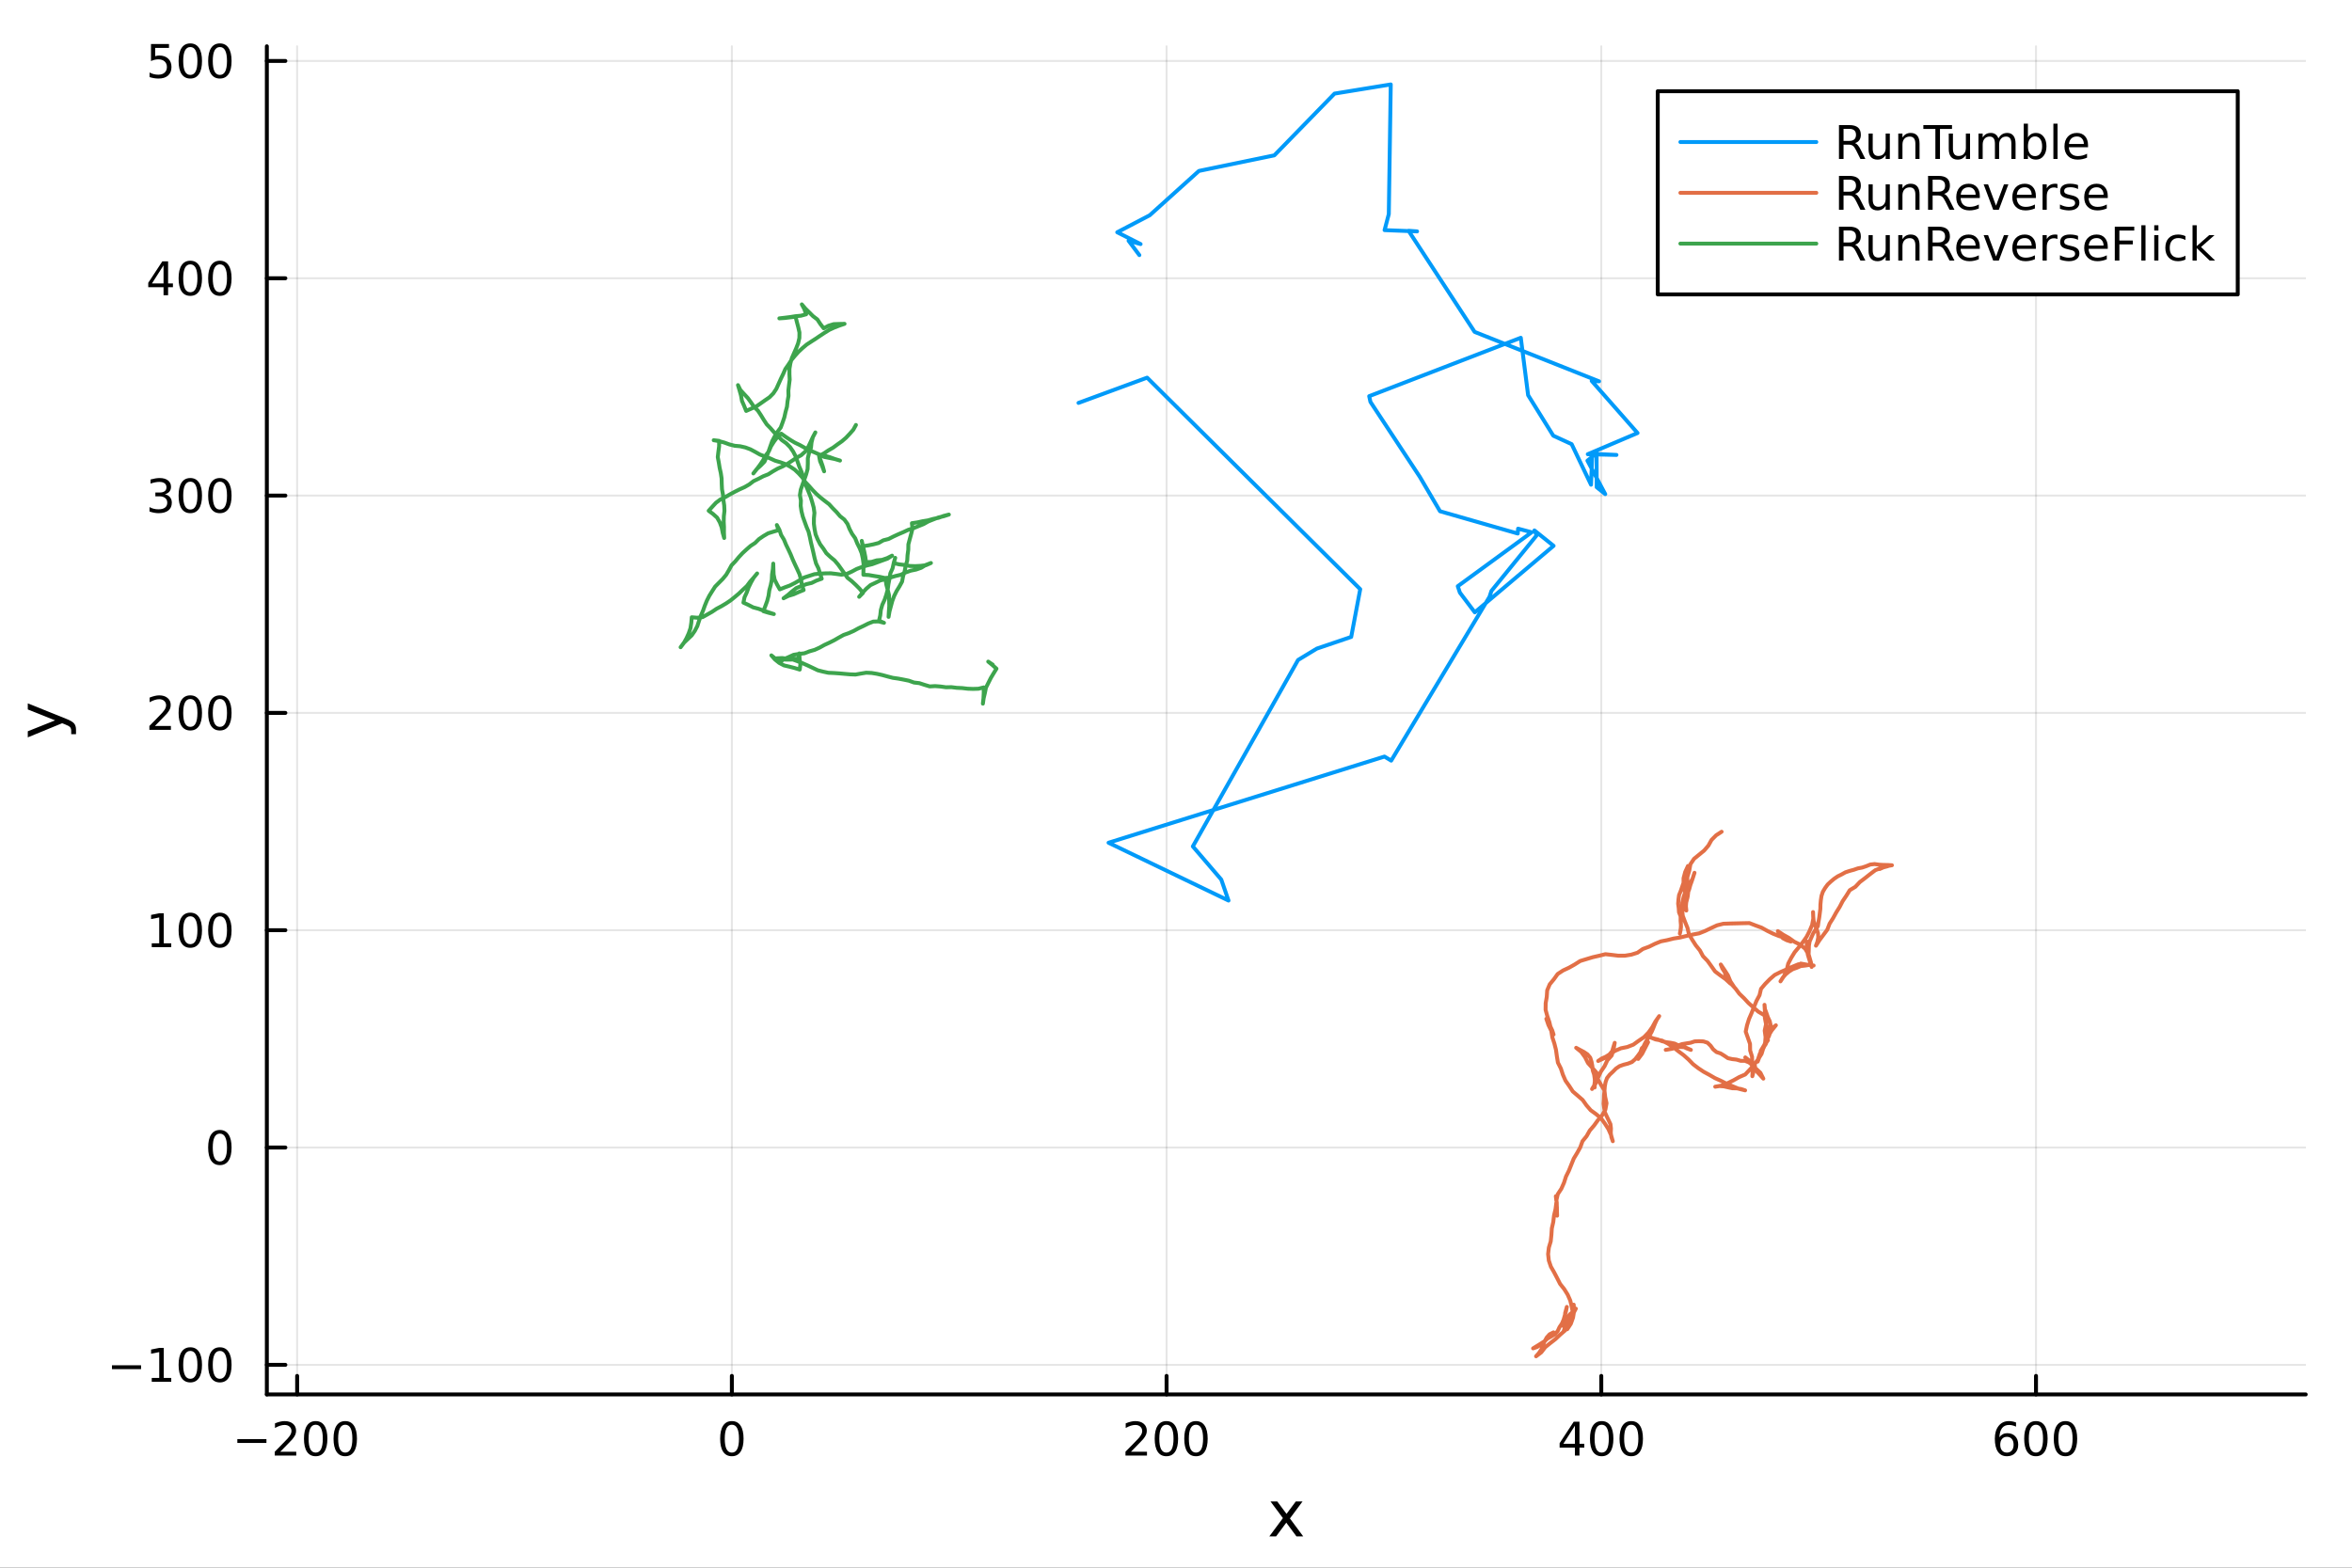 <?xml version="1.0" encoding="utf-8"?>
<svg xmlns="http://www.w3.org/2000/svg" xmlns:xlink="http://www.w3.org/1999/xlink" width="600" height="400" viewBox="0 0 2400 1600">
<rect x="0" y="0" width="2400" height="1600" fill="#333333" stroke="none"/>
<defs>
  <clipPath id="clip090">
    <rect x="0" y="0" width="2400" height="1600"/>
  </clipPath>
</defs>
<path clip-path="url(#clip090)" d="M0 1600 L2400 1600 L2400 0 L0 0  Z" fill="#ffffff" fill-rule="evenodd" fill-opacity="1"/>
<defs>
  <clipPath id="clip091">
    <rect x="480" y="0" width="1681" height="1600"/>
  </clipPath>
</defs>
<path clip-path="url(#clip090)" d="M272.297 1423.18 L2352.76 1423.18 L2352.76 47.244 L272.297 47.244  Z" fill="#ffffff" fill-rule="evenodd" fill-opacity="1"/>
<defs>
  <clipPath id="clip092">
    <rect x="272" y="47" width="2081" height="1377"/>
  </clipPath>
</defs>
<polyline clip-path="url(#clip092)" style="stroke:#000000; stroke-linecap:round; stroke-linejoin:round; stroke-width:2; stroke-opacity:0.1; fill:none" points="303.214,1423.18 303.214,47.244 "/>
<polyline clip-path="url(#clip092)" style="stroke:#000000; stroke-linecap:round; stroke-linejoin:round; stroke-width:2; stroke-opacity:0.1; fill:none" points="746.798,1423.18 746.798,47.244 "/>
<polyline clip-path="url(#clip092)" style="stroke:#000000; stroke-linecap:round; stroke-linejoin:round; stroke-width:2; stroke-opacity:0.1; fill:none" points="1190.38,1423.18 1190.38,47.244 "/>
<polyline clip-path="url(#clip092)" style="stroke:#000000; stroke-linecap:round; stroke-linejoin:round; stroke-width:2; stroke-opacity:0.1; fill:none" points="1633.97,1423.18 1633.97,47.244 "/>
<polyline clip-path="url(#clip092)" style="stroke:#000000; stroke-linecap:round; stroke-linejoin:round; stroke-width:2; stroke-opacity:0.1; fill:none" points="2077.55,1423.18 2077.55,47.244 "/>
<polyline clip-path="url(#clip092)" style="stroke:#000000; stroke-linecap:round; stroke-linejoin:round; stroke-width:2; stroke-opacity:0.1; fill:none" points="272.297,1392.97 2352.76,1392.97 "/>
<polyline clip-path="url(#clip092)" style="stroke:#000000; stroke-linecap:round; stroke-linejoin:round; stroke-width:2; stroke-opacity:0.1; fill:none" points="272.297,1171.18 2352.76,1171.18 "/>
<polyline clip-path="url(#clip092)" style="stroke:#000000; stroke-linecap:round; stroke-linejoin:round; stroke-width:2; stroke-opacity:0.1; fill:none" points="272.297,949.385 2352.76,949.385 "/>
<polyline clip-path="url(#clip092)" style="stroke:#000000; stroke-linecap:round; stroke-linejoin:round; stroke-width:2; stroke-opacity:0.1; fill:none" points="272.297,727.593 2352.76,727.593 "/>
<polyline clip-path="url(#clip092)" style="stroke:#000000; stroke-linecap:round; stroke-linejoin:round; stroke-width:2; stroke-opacity:0.1; fill:none" points="272.297,505.8 2352.76,505.8 "/>
<polyline clip-path="url(#clip092)" style="stroke:#000000; stroke-linecap:round; stroke-linejoin:round; stroke-width:2; stroke-opacity:0.1; fill:none" points="272.297,284.008 2352.76,284.008 "/>
<polyline clip-path="url(#clip092)" style="stroke:#000000; stroke-linecap:round; stroke-linejoin:round; stroke-width:2; stroke-opacity:0.1; fill:none" points="272.297,62.216 2352.76,62.216 "/>
<polyline clip-path="url(#clip090)" style="stroke:#000000; stroke-linecap:round; stroke-linejoin:round; stroke-width:4; stroke-opacity:1; fill:none" points="272.297,1423.18 2352.76,1423.18 "/>
<polyline clip-path="url(#clip090)" style="stroke:#000000; stroke-linecap:round; stroke-linejoin:round; stroke-width:4; stroke-opacity:1; fill:none" points="303.214,1423.18 303.214,1404.28 "/>
<polyline clip-path="url(#clip090)" style="stroke:#000000; stroke-linecap:round; stroke-linejoin:round; stroke-width:4; stroke-opacity:1; fill:none" points="746.798,1423.18 746.798,1404.28 "/>
<polyline clip-path="url(#clip090)" style="stroke:#000000; stroke-linecap:round; stroke-linejoin:round; stroke-width:4; stroke-opacity:1; fill:none" points="1190.38,1423.18 1190.38,1404.28 "/>
<polyline clip-path="url(#clip090)" style="stroke:#000000; stroke-linecap:round; stroke-linejoin:round; stroke-width:4; stroke-opacity:1; fill:none" points="1633.97,1423.18 1633.97,1404.28 "/>
<polyline clip-path="url(#clip090)" style="stroke:#000000; stroke-linecap:round; stroke-linejoin:round; stroke-width:4; stroke-opacity:1; fill:none" points="2077.55,1423.18 2077.55,1404.28 "/>
<path clip-path="url(#clip090)" d="M242.195 1468.75 L271.871 1468.75 L271.871 1472.69 L242.195 1472.69 L242.195 1468.75 Z" fill="#000000" fill-rule="nonzero" fill-opacity="1" /><path clip-path="url(#clip090)" d="M285.991 1481.64 L302.311 1481.64 L302.311 1485.58 L280.367 1485.58 L280.367 1481.64 Q283.029 1478.89 287.612 1474.26 Q292.218 1469.61 293.399 1468.27 Q295.644 1465.74 296.524 1464.01 Q297.427 1462.25 297.427 1460.56 Q297.427 1457.8 295.482 1456.07 Q293.561 1454.33 290.459 1454.33 Q288.26 1454.33 285.806 1455.09 Q283.376 1455.86 280.598 1457.41 L280.598 1452.69 Q283.422 1451.55 285.876 1450.97 Q288.329 1450.39 290.366 1450.39 Q295.737 1450.39 298.931 1453.08 Q302.126 1455.77 302.126 1460.26 Q302.126 1462.39 301.315 1464.31 Q300.528 1466.2 298.422 1468.8 Q297.843 1469.47 294.741 1472.69 Q291.64 1475.88 285.991 1481.64 Z" fill="#000000" fill-rule="nonzero" fill-opacity="1" /><path clip-path="url(#clip090)" d="M322.126 1454.1 Q318.514 1454.1 316.686 1457.66 Q314.88 1461.2 314.88 1468.33 Q314.88 1475.44 316.686 1479.01 Q318.514 1482.55 322.126 1482.55 Q325.76 1482.55 327.565 1479.01 Q329.394 1475.44 329.394 1468.33 Q329.394 1461.2 327.565 1457.66 Q325.76 1454.1 322.126 1454.1 M322.126 1450.39 Q327.936 1450.39 330.991 1455 Q334.07 1459.58 334.07 1468.33 Q334.07 1477.06 330.991 1481.67 Q327.936 1486.25 322.126 1486.25 Q316.315 1486.25 313.237 1481.67 Q310.181 1477.06 310.181 1468.33 Q310.181 1459.58 313.237 1455 Q316.315 1450.39 322.126 1450.39 Z" fill="#000000" fill-rule="nonzero" fill-opacity="1" /><path clip-path="url(#clip090)" d="M352.287 1454.1 Q348.676 1454.1 346.848 1457.66 Q345.042 1461.2 345.042 1468.33 Q345.042 1475.44 346.848 1479.01 Q348.676 1482.55 352.287 1482.55 Q355.922 1482.55 357.727 1479.01 Q359.556 1475.44 359.556 1468.33 Q359.556 1461.2 357.727 1457.66 Q355.922 1454.1 352.287 1454.1 M352.287 1450.39 Q358.098 1450.39 361.153 1455 Q364.232 1459.58 364.232 1468.33 Q364.232 1477.06 361.153 1481.67 Q358.098 1486.25 352.287 1486.25 Q346.477 1486.25 343.399 1481.67 Q340.343 1477.06 340.343 1468.33 Q340.343 1459.58 343.399 1455 Q346.477 1450.39 352.287 1450.39 Z" fill="#000000" fill-rule="nonzero" fill-opacity="1" /><path clip-path="url(#clip090)" d="M746.798 1454.1 Q743.187 1454.1 741.358 1457.66 Q739.553 1461.2 739.553 1468.33 Q739.553 1475.44 741.358 1479.01 Q743.187 1482.55 746.798 1482.55 Q750.432 1482.55 752.238 1479.01 Q754.067 1475.44 754.067 1468.33 Q754.067 1461.2 752.238 1457.66 Q750.432 1454.1 746.798 1454.1 M746.798 1450.39 Q752.608 1450.39 755.664 1455 Q758.742 1459.58 758.742 1468.33 Q758.742 1477.06 755.664 1481.67 Q752.608 1486.25 746.798 1486.25 Q740.988 1486.25 737.909 1481.67 Q734.854 1477.06 734.854 1468.33 Q734.854 1459.58 737.909 1455 Q740.988 1450.39 746.798 1450.39 Z" fill="#000000" fill-rule="nonzero" fill-opacity="1" /><path clip-path="url(#clip090)" d="M1154.07 1481.64 L1170.39 1481.64 L1170.39 1485.58 L1148.45 1485.58 L1148.45 1481.64 Q1151.11 1478.89 1155.7 1474.26 Q1160.3 1469.61 1161.48 1468.27 Q1163.73 1465.74 1164.61 1464.01 Q1165.51 1462.25 1165.51 1460.56 Q1165.51 1457.8 1163.57 1456.07 Q1161.64 1454.33 1158.54 1454.33 Q1156.34 1454.33 1153.89 1455.09 Q1151.46 1455.86 1148.68 1457.41 L1148.68 1452.69 Q1151.51 1451.55 1153.96 1450.97 Q1156.41 1450.39 1158.45 1450.39 Q1163.82 1450.39 1167.01 1453.08 Q1170.21 1455.77 1170.21 1460.26 Q1170.21 1462.39 1169.4 1464.31 Q1168.61 1466.2 1166.51 1468.8 Q1165.93 1469.47 1162.82 1472.69 Q1159.72 1475.88 1154.07 1481.64 Z" fill="#000000" fill-rule="nonzero" fill-opacity="1" /><path clip-path="url(#clip090)" d="M1190.21 1454.1 Q1186.6 1454.1 1184.77 1457.66 Q1182.96 1461.2 1182.96 1468.33 Q1182.96 1475.44 1184.77 1479.01 Q1186.6 1482.55 1190.21 1482.55 Q1193.84 1482.55 1195.65 1479.01 Q1197.48 1475.44 1197.48 1468.33 Q1197.48 1461.2 1195.65 1457.66 Q1193.84 1454.1 1190.21 1454.1 M1190.21 1450.39 Q1196.02 1450.39 1199.07 1455 Q1202.15 1459.58 1202.15 1468.33 Q1202.15 1477.06 1199.07 1481.67 Q1196.02 1486.25 1190.21 1486.25 Q1184.4 1486.25 1181.32 1481.67 Q1178.26 1477.06 1178.26 1468.33 Q1178.26 1459.58 1181.32 1455 Q1184.4 1450.39 1190.21 1450.39 Z" fill="#000000" fill-rule="nonzero" fill-opacity="1" /><path clip-path="url(#clip090)" d="M1220.37 1454.1 Q1216.76 1454.1 1214.93 1457.66 Q1213.13 1461.2 1213.13 1468.33 Q1213.13 1475.44 1214.93 1479.01 Q1216.76 1482.55 1220.37 1482.55 Q1224 1482.55 1225.81 1479.01 Q1227.64 1475.44 1227.64 1468.33 Q1227.64 1461.2 1225.81 1457.66 Q1224 1454.1 1220.37 1454.1 M1220.37 1450.39 Q1226.18 1450.39 1229.24 1455 Q1232.32 1459.58 1232.32 1468.33 Q1232.32 1477.06 1229.24 1481.67 Q1226.18 1486.25 1220.37 1486.25 Q1214.56 1486.25 1211.48 1481.67 Q1208.43 1477.06 1208.43 1468.33 Q1208.43 1459.58 1211.48 1455 Q1214.56 1450.39 1220.37 1450.39 Z" fill="#000000" fill-rule="nonzero" fill-opacity="1" /><path clip-path="url(#clip090)" d="M1607.06 1455.09 L1595.25 1473.54 L1607.06 1473.54 L1607.06 1455.09 M1605.83 1451.02 L1611.71 1451.02 L1611.71 1473.54 L1616.64 1473.54 L1616.64 1477.43 L1611.71 1477.43 L1611.71 1485.58 L1607.06 1485.58 L1607.06 1477.43 L1591.46 1477.43 L1591.46 1472.92 L1605.83 1451.02 Z" fill="#000000" fill-rule="nonzero" fill-opacity="1" /><path clip-path="url(#clip090)" d="M1634.37 1454.1 Q1630.76 1454.1 1628.93 1457.66 Q1627.13 1461.2 1627.13 1468.33 Q1627.13 1475.44 1628.93 1479.01 Q1630.76 1482.55 1634.37 1482.55 Q1638.01 1482.55 1639.81 1479.01 Q1641.64 1475.44 1641.64 1468.33 Q1641.64 1461.2 1639.81 1457.66 Q1638.01 1454.1 1634.37 1454.1 M1634.37 1450.39 Q1640.18 1450.39 1643.24 1455 Q1646.32 1459.58 1646.32 1468.33 Q1646.32 1477.06 1643.24 1481.67 Q1640.18 1486.25 1634.37 1486.25 Q1628.56 1486.25 1625.48 1481.67 Q1622.43 1477.06 1622.43 1468.33 Q1622.43 1459.58 1625.48 1455 Q1628.56 1450.39 1634.37 1450.39 Z" fill="#000000" fill-rule="nonzero" fill-opacity="1" /><path clip-path="url(#clip090)" d="M1664.53 1454.1 Q1660.92 1454.1 1659.09 1457.66 Q1657.29 1461.2 1657.29 1468.33 Q1657.29 1475.44 1659.09 1479.01 Q1660.92 1482.55 1664.53 1482.55 Q1668.17 1482.55 1669.97 1479.01 Q1671.8 1475.44 1671.8 1468.33 Q1671.8 1461.2 1669.97 1457.66 Q1668.17 1454.1 1664.53 1454.1 M1664.53 1450.39 Q1670.34 1450.39 1673.4 1455 Q1676.48 1459.58 1676.48 1468.33 Q1676.48 1477.06 1673.4 1481.67 Q1670.34 1486.25 1664.53 1486.25 Q1658.72 1486.25 1655.65 1481.67 Q1652.59 1477.06 1652.59 1468.33 Q1652.59 1459.58 1655.65 1455 Q1658.72 1450.39 1664.53 1450.39 Z" fill="#000000" fill-rule="nonzero" fill-opacity="1" /><path clip-path="url(#clip090)" d="M2047.88 1466.44 Q2044.73 1466.44 2042.88 1468.59 Q2041.05 1470.74 2041.05 1474.49 Q2041.05 1478.22 2042.88 1480.39 Q2044.73 1482.55 2047.88 1482.55 Q2051.02 1482.55 2052.85 1480.39 Q2054.7 1478.22 2054.7 1474.49 Q2054.7 1470.74 2052.85 1468.59 Q2051.02 1466.44 2047.88 1466.44 M2057.16 1451.78 L2057.16 1456.04 Q2055.4 1455.21 2053.59 1454.77 Q2051.81 1454.33 2050.05 1454.33 Q2045.42 1454.33 2042.97 1457.45 Q2040.54 1460.58 2040.19 1466.9 Q2041.56 1464.89 2043.62 1463.82 Q2045.68 1462.73 2048.15 1462.73 Q2053.36 1462.73 2056.37 1465.9 Q2059.4 1469.05 2059.4 1474.49 Q2059.4 1479.82 2056.26 1483.03 Q2053.11 1486.25 2047.88 1486.25 Q2041.88 1486.25 2038.71 1481.67 Q2035.54 1477.06 2035.54 1468.33 Q2035.54 1460.14 2039.43 1455.28 Q2043.32 1450.39 2049.87 1450.39 Q2051.63 1450.39 2053.41 1450.74 Q2055.21 1451.09 2057.16 1451.78 Z" fill="#000000" fill-rule="nonzero" fill-opacity="1" /><path clip-path="url(#clip090)" d="M2077.46 1454.1 Q2073.85 1454.1 2072.02 1457.66 Q2070.21 1461.2 2070.21 1468.33 Q2070.21 1475.44 2072.02 1479.01 Q2073.85 1482.55 2077.46 1482.55 Q2081.09 1482.55 2082.9 1479.01 Q2084.73 1475.44 2084.73 1468.33 Q2084.73 1461.2 2082.9 1457.66 Q2081.09 1454.1 2077.46 1454.1 M2077.46 1450.39 Q2083.27 1450.39 2086.32 1455 Q2089.4 1459.58 2089.4 1468.33 Q2089.4 1477.06 2086.32 1481.67 Q2083.27 1486.25 2077.46 1486.25 Q2071.65 1486.25 2068.57 1481.67 Q2065.51 1477.06 2065.51 1468.33 Q2065.51 1459.58 2068.57 1455 Q2071.65 1450.39 2077.46 1450.39 Z" fill="#000000" fill-rule="nonzero" fill-opacity="1" /><path clip-path="url(#clip090)" d="M2107.62 1454.1 Q2104.01 1454.1 2102.18 1457.66 Q2100.38 1461.2 2100.38 1468.33 Q2100.38 1475.44 2102.18 1479.01 Q2104.01 1482.55 2107.62 1482.55 Q2111.25 1482.55 2113.06 1479.01 Q2114.89 1475.44 2114.89 1468.33 Q2114.89 1461.2 2113.06 1457.66 Q2111.25 1454.1 2107.62 1454.1 M2107.62 1450.39 Q2113.43 1450.39 2116.49 1455 Q2119.57 1459.58 2119.57 1468.33 Q2119.57 1477.06 2116.49 1481.67 Q2113.43 1486.25 2107.62 1486.25 Q2101.81 1486.25 2098.73 1481.67 Q2095.68 1477.06 2095.68 1468.33 Q2095.68 1459.58 2098.73 1455 Q2101.81 1450.39 2107.62 1450.39 Z" fill="#000000" fill-rule="nonzero" fill-opacity="1" /><path clip-path="url(#clip090)" d="M1329.14 1532.4 L1316.25 1549.74 L1329.81 1568.04 L1322.9 1568.04 L1312.53 1554.04 L1302.15 1568.04 L1295.24 1568.04 L1309.09 1549.39 L1296.42 1532.4 L1303.33 1532.4 L1312.78 1545.1 L1322.23 1532.4 L1329.14 1532.4 Z" fill="#000000" fill-rule="nonzero" fill-opacity="1" /><polyline clip-path="url(#clip090)" style="stroke:#000000; stroke-linecap:round; stroke-linejoin:round; stroke-width:4; stroke-opacity:1; fill:none" points="272.297,1423.18 272.297,47.244 "/>
<polyline clip-path="url(#clip090)" style="stroke:#000000; stroke-linecap:round; stroke-linejoin:round; stroke-width:4; stroke-opacity:1; fill:none" points="272.297,1392.97 291.194,1392.97 "/>
<polyline clip-path="url(#clip090)" style="stroke:#000000; stroke-linecap:round; stroke-linejoin:round; stroke-width:4; stroke-opacity:1; fill:none" points="272.297,1171.18 291.194,1171.18 "/>
<polyline clip-path="url(#clip090)" style="stroke:#000000; stroke-linecap:round; stroke-linejoin:round; stroke-width:4; stroke-opacity:1; fill:none" points="272.297,949.385 291.194,949.385 "/>
<polyline clip-path="url(#clip090)" style="stroke:#000000; stroke-linecap:round; stroke-linejoin:round; stroke-width:4; stroke-opacity:1; fill:none" points="272.297,727.593 291.194,727.593 "/>
<polyline clip-path="url(#clip090)" style="stroke:#000000; stroke-linecap:round; stroke-linejoin:round; stroke-width:4; stroke-opacity:1; fill:none" points="272.297,505.8 291.194,505.8 "/>
<polyline clip-path="url(#clip090)" style="stroke:#000000; stroke-linecap:round; stroke-linejoin:round; stroke-width:4; stroke-opacity:1; fill:none" points="272.297,284.008 291.194,284.008 "/>
<polyline clip-path="url(#clip090)" style="stroke:#000000; stroke-linecap:round; stroke-linejoin:round; stroke-width:4; stroke-opacity:1; fill:none" points="272.297,62.216 291.194,62.216 "/>
<path clip-path="url(#clip090)" d="M114.26 1393.42 L143.936 1393.42 L143.936 1397.36 L114.26 1397.36 L114.26 1393.42 Z" fill="#000000" fill-rule="nonzero" fill-opacity="1" /><path clip-path="url(#clip090)" d="M154.839 1406.31 L162.477 1406.31 L162.477 1379.95 L154.167 1381.62 L154.167 1377.36 L162.431 1375.69 L167.107 1375.69 L167.107 1406.31 L174.746 1406.31 L174.746 1410.25 L154.839 1410.25 L154.839 1406.31 Z" fill="#000000" fill-rule="nonzero" fill-opacity="1" /><path clip-path="url(#clip090)" d="M194.19 1378.77 Q190.579 1378.77 188.75 1382.33 Q186.945 1385.87 186.945 1393 Q186.945 1400.11 188.75 1403.68 Q190.579 1407.22 194.19 1407.22 Q197.825 1407.22 199.63 1403.68 Q201.459 1400.11 201.459 1393 Q201.459 1385.87 199.63 1382.33 Q197.825 1378.77 194.19 1378.77 M194.19 1375.06 Q200 1375.06 203.056 1379.67 Q206.135 1384.25 206.135 1393 Q206.135 1401.73 203.056 1406.34 Q200 1410.92 194.19 1410.92 Q188.38 1410.92 185.301 1406.34 Q182.246 1401.73 182.246 1393 Q182.246 1384.25 185.301 1379.67 Q188.38 1375.06 194.19 1375.06 Z" fill="#000000" fill-rule="nonzero" fill-opacity="1" /><path clip-path="url(#clip090)" d="M224.352 1378.77 Q220.741 1378.77 218.912 1382.33 Q217.107 1385.87 217.107 1393 Q217.107 1400.11 218.912 1403.68 Q220.741 1407.22 224.352 1407.22 Q227.986 1407.22 229.792 1403.68 Q231.621 1400.11 231.621 1393 Q231.621 1385.87 229.792 1382.33 Q227.986 1378.77 224.352 1378.77 M224.352 1375.06 Q230.162 1375.06 233.218 1379.67 Q236.297 1384.25 236.297 1393 Q236.297 1401.73 233.218 1406.34 Q230.162 1410.92 224.352 1410.92 Q218.542 1410.92 215.463 1406.34 Q212.408 1401.73 212.408 1393 Q212.408 1384.25 215.463 1379.67 Q218.542 1375.06 224.352 1375.06 Z" fill="#000000" fill-rule="nonzero" fill-opacity="1" /><path clip-path="url(#clip090)" d="M224.352 1156.98 Q220.741 1156.98 218.912 1160.54 Q217.107 1164.08 217.107 1171.21 Q217.107 1178.32 218.912 1181.88 Q220.741 1185.42 224.352 1185.42 Q227.986 1185.42 229.792 1181.88 Q231.621 1178.32 231.621 1171.21 Q231.621 1164.08 229.792 1160.54 Q227.986 1156.98 224.352 1156.98 M224.352 1153.27 Q230.162 1153.27 233.218 1157.88 Q236.297 1162.46 236.297 1171.21 Q236.297 1179.94 233.218 1184.55 Q230.162 1189.13 224.352 1189.13 Q218.542 1189.13 215.463 1184.55 Q212.408 1179.94 212.408 1171.21 Q212.408 1162.46 215.463 1157.88 Q218.542 1153.27 224.352 1153.27 Z" fill="#000000" fill-rule="nonzero" fill-opacity="1" /><path clip-path="url(#clip090)" d="M154.839 962.73 L162.477 962.73 L162.477 936.364 L154.167 938.031 L154.167 933.772 L162.431 932.105 L167.107 932.105 L167.107 962.73 L174.746 962.73 L174.746 966.665 L154.839 966.665 L154.839 962.73 Z" fill="#000000" fill-rule="nonzero" fill-opacity="1" /><path clip-path="url(#clip090)" d="M194.19 935.184 Q190.579 935.184 188.75 938.748 Q186.945 942.29 186.945 949.42 Q186.945 956.526 188.75 960.091 Q190.579 963.633 194.19 963.633 Q197.825 963.633 199.63 960.091 Q201.459 956.526 201.459 949.42 Q201.459 942.29 199.63 938.748 Q197.825 935.184 194.19 935.184 M194.19 931.48 Q200 931.48 203.056 936.086 Q206.135 940.67 206.135 949.42 Q206.135 958.146 203.056 962.753 Q200 967.336 194.19 967.336 Q188.38 967.336 185.301 962.753 Q182.246 958.146 182.246 949.42 Q182.246 940.67 185.301 936.086 Q188.38 931.48 194.19 931.48 Z" fill="#000000" fill-rule="nonzero" fill-opacity="1" /><path clip-path="url(#clip090)" d="M224.352 935.184 Q220.741 935.184 218.912 938.748 Q217.107 942.29 217.107 949.42 Q217.107 956.526 218.912 960.091 Q220.741 963.633 224.352 963.633 Q227.986 963.633 229.792 960.091 Q231.621 956.526 231.621 949.42 Q231.621 942.29 229.792 938.748 Q227.986 935.184 224.352 935.184 M224.352 931.48 Q230.162 931.48 233.218 936.086 Q236.297 940.67 236.297 949.42 Q236.297 958.146 233.218 962.753 Q230.162 967.336 224.352 967.336 Q218.542 967.336 215.463 962.753 Q212.408 958.146 212.408 949.42 Q212.408 940.67 215.463 936.086 Q218.542 931.48 224.352 931.48 Z" fill="#000000" fill-rule="nonzero" fill-opacity="1" /><path clip-path="url(#clip090)" d="M158.056 740.938 L174.376 740.938 L174.376 744.873 L152.431 744.873 L152.431 740.938 Q155.093 738.183 159.677 733.553 Q164.283 728.901 165.464 727.558 Q167.709 725.035 168.589 723.299 Q169.491 721.54 169.491 719.85 Q169.491 717.095 167.547 715.359 Q165.626 713.623 162.524 713.623 Q160.325 713.623 157.871 714.387 Q155.44 715.151 152.663 716.702 L152.663 711.979 Q155.487 710.845 157.94 710.266 Q160.394 709.688 162.431 709.688 Q167.802 709.688 170.996 712.373 Q174.19 715.058 174.19 719.549 Q174.19 721.678 173.38 723.6 Q172.593 725.498 170.487 728.09 Q169.908 728.762 166.806 731.979 Q163.704 735.174 158.056 740.938 Z" fill="#000000" fill-rule="nonzero" fill-opacity="1" /><path clip-path="url(#clip090)" d="M194.19 713.391 Q190.579 713.391 188.75 716.956 Q186.945 720.498 186.945 727.627 Q186.945 734.734 188.75 738.299 Q190.579 741.84 194.19 741.84 Q197.825 741.84 199.63 738.299 Q201.459 734.734 201.459 727.627 Q201.459 720.498 199.63 716.956 Q197.825 713.391 194.19 713.391 M194.19 709.688 Q200 709.688 203.056 714.294 Q206.135 718.877 206.135 727.627 Q206.135 736.354 203.056 740.961 Q200 745.544 194.19 745.544 Q188.38 745.544 185.301 740.961 Q182.246 736.354 182.246 727.627 Q182.246 718.877 185.301 714.294 Q188.38 709.688 194.19 709.688 Z" fill="#000000" fill-rule="nonzero" fill-opacity="1" /><path clip-path="url(#clip090)" d="M224.352 713.391 Q220.741 713.391 218.912 716.956 Q217.107 720.498 217.107 727.627 Q217.107 734.734 218.912 738.299 Q220.741 741.84 224.352 741.84 Q227.986 741.84 229.792 738.299 Q231.621 734.734 231.621 727.627 Q231.621 720.498 229.792 716.956 Q227.986 713.391 224.352 713.391 M224.352 709.688 Q230.162 709.688 233.218 714.294 Q236.297 718.877 236.297 727.627 Q236.297 736.354 233.218 740.961 Q230.162 745.544 224.352 745.544 Q218.542 745.544 215.463 740.961 Q212.408 736.354 212.408 727.627 Q212.408 718.877 215.463 714.294 Q218.542 709.688 224.352 709.688 Z" fill="#000000" fill-rule="nonzero" fill-opacity="1" /><path clip-path="url(#clip090)" d="M168.195 504.446 Q171.552 505.164 173.427 507.432 Q175.325 509.701 175.325 513.034 Q175.325 518.15 171.806 520.951 Q168.288 523.752 161.806 523.752 Q159.63 523.752 157.315 523.312 Q155.024 522.895 152.57 522.039 L152.57 517.525 Q154.515 518.659 156.829 519.238 Q159.144 519.817 161.667 519.817 Q166.065 519.817 168.357 518.081 Q170.672 516.344 170.672 513.034 Q170.672 509.979 168.519 508.266 Q166.39 506.53 162.57 506.53 L158.542 506.53 L158.542 502.687 L162.755 502.687 Q166.204 502.687 168.033 501.321 Q169.862 499.932 169.862 497.34 Q169.862 494.678 167.964 493.266 Q166.089 491.831 162.57 491.831 Q160.649 491.831 158.45 492.247 Q156.251 492.664 153.612 493.544 L153.612 489.377 Q156.274 488.636 158.589 488.266 Q160.927 487.895 162.987 487.895 Q168.311 487.895 171.413 490.326 Q174.514 492.733 174.514 496.854 Q174.514 499.724 172.871 501.715 Q171.227 503.682 168.195 504.446 Z" fill="#000000" fill-rule="nonzero" fill-opacity="1" /><path clip-path="url(#clip090)" d="M194.19 491.599 Q190.579 491.599 188.75 495.164 Q186.945 498.706 186.945 505.835 Q186.945 512.942 188.75 516.506 Q190.579 520.048 194.19 520.048 Q197.825 520.048 199.63 516.506 Q201.459 512.942 201.459 505.835 Q201.459 498.706 199.63 495.164 Q197.825 491.599 194.19 491.599 M194.19 487.895 Q200 487.895 203.056 492.502 Q206.135 497.085 206.135 505.835 Q206.135 514.562 203.056 519.168 Q200 523.752 194.19 523.752 Q188.38 523.752 185.301 519.168 Q182.246 514.562 182.246 505.835 Q182.246 497.085 185.301 492.502 Q188.38 487.895 194.19 487.895 Z" fill="#000000" fill-rule="nonzero" fill-opacity="1" /><path clip-path="url(#clip090)" d="M224.352 491.599 Q220.741 491.599 218.912 495.164 Q217.107 498.706 217.107 505.835 Q217.107 512.942 218.912 516.506 Q220.741 520.048 224.352 520.048 Q227.986 520.048 229.792 516.506 Q231.621 512.942 231.621 505.835 Q231.621 498.706 229.792 495.164 Q227.986 491.599 224.352 491.599 M224.352 487.895 Q230.162 487.895 233.218 492.502 Q236.297 497.085 236.297 505.835 Q236.297 514.562 233.218 519.168 Q230.162 523.752 224.352 523.752 Q218.542 523.752 215.463 519.168 Q212.408 514.562 212.408 505.835 Q212.408 497.085 215.463 492.502 Q218.542 487.895 224.352 487.895 Z" fill="#000000" fill-rule="nonzero" fill-opacity="1" /><path clip-path="url(#clip090)" d="M166.876 270.802 L155.07 289.251 L166.876 289.251 L166.876 270.802 M165.649 266.728 L171.528 266.728 L171.528 289.251 L176.459 289.251 L176.459 293.14 L171.528 293.14 L171.528 301.288 L166.876 301.288 L166.876 293.14 L151.274 293.14 L151.274 288.626 L165.649 266.728 Z" fill="#000000" fill-rule="nonzero" fill-opacity="1" /><path clip-path="url(#clip090)" d="M194.19 269.807 Q190.579 269.807 188.75 273.372 Q186.945 276.913 186.945 284.043 Q186.945 291.149 188.75 294.714 Q190.579 298.256 194.19 298.256 Q197.825 298.256 199.63 294.714 Q201.459 291.149 201.459 284.043 Q201.459 276.913 199.63 273.372 Q197.825 269.807 194.19 269.807 M194.19 266.103 Q200 266.103 203.056 270.71 Q206.135 275.293 206.135 284.043 Q206.135 292.77 203.056 297.376 Q200 301.96 194.19 301.96 Q188.38 301.96 185.301 297.376 Q182.246 292.77 182.246 284.043 Q182.246 275.293 185.301 270.71 Q188.38 266.103 194.19 266.103 Z" fill="#000000" fill-rule="nonzero" fill-opacity="1" /><path clip-path="url(#clip090)" d="M224.352 269.807 Q220.741 269.807 218.912 273.372 Q217.107 276.913 217.107 284.043 Q217.107 291.149 218.912 294.714 Q220.741 298.256 224.352 298.256 Q227.986 298.256 229.792 294.714 Q231.621 291.149 231.621 284.043 Q231.621 276.913 229.792 273.372 Q227.986 269.807 224.352 269.807 M224.352 266.103 Q230.162 266.103 233.218 270.71 Q236.297 275.293 236.297 284.043 Q236.297 292.77 233.218 297.376 Q230.162 301.96 224.352 301.96 Q218.542 301.96 215.463 297.376 Q212.408 292.77 212.408 284.043 Q212.408 275.293 215.463 270.71 Q218.542 266.103 224.352 266.103 Z" fill="#000000" fill-rule="nonzero" fill-opacity="1" /><path clip-path="url(#clip090)" d="M154.075 44.936 L172.431 44.936 L172.431 48.871 L158.357 48.871 L158.357 57.343 Q159.376 56.996 160.394 56.834 Q161.413 56.649 162.431 56.649 Q168.218 56.649 171.598 59.82 Q174.977 62.992 174.977 68.408 Q174.977 73.987 171.505 77.089 Q168.033 80.167 161.714 80.167 Q159.538 80.167 157.269 79.797 Q155.024 79.427 152.616 78.686 L152.616 73.987 Q154.7 75.121 156.922 75.677 Q159.144 76.232 161.621 76.232 Q165.626 76.232 167.964 74.126 Q170.302 72.019 170.302 68.408 Q170.302 64.797 167.964 62.691 Q165.626 60.584 161.621 60.584 Q159.746 60.584 157.871 61.001 Q156.019 61.417 154.075 62.297 L154.075 44.936 Z" fill="#000000" fill-rule="nonzero" fill-opacity="1" /><path clip-path="url(#clip090)" d="M194.19 48.015 Q190.579 48.015 188.75 51.58 Q186.945 55.121 186.945 62.251 Q186.945 69.357 188.75 72.922 Q190.579 76.464 194.19 76.464 Q197.825 76.464 199.63 72.922 Q201.459 69.357 201.459 62.251 Q201.459 55.121 199.63 51.58 Q197.825 48.015 194.19 48.015 M194.19 44.311 Q200 44.311 203.056 48.917 Q206.135 53.501 206.135 62.251 Q206.135 70.978 203.056 75.584 Q200 80.167 194.19 80.167 Q188.38 80.167 185.301 75.584 Q182.246 70.978 182.246 62.251 Q182.246 53.501 185.301 48.917 Q188.38 44.311 194.19 44.311 Z" fill="#000000" fill-rule="nonzero" fill-opacity="1" /><path clip-path="url(#clip090)" d="M224.352 48.015 Q220.741 48.015 218.912 51.58 Q217.107 55.121 217.107 62.251 Q217.107 69.357 218.912 72.922 Q220.741 76.464 224.352 76.464 Q227.986 76.464 229.792 72.922 Q231.621 69.357 231.621 62.251 Q231.621 55.121 229.792 51.58 Q227.986 48.015 224.352 48.015 M224.352 44.311 Q230.162 44.311 233.218 48.917 Q236.297 53.501 236.297 62.251 Q236.297 70.978 233.218 75.584 Q230.162 80.167 224.352 80.167 Q218.542 80.167 215.463 75.584 Q212.408 70.978 212.408 62.251 Q212.408 53.501 215.463 48.917 Q218.542 44.311 224.352 44.311 Z" fill="#000000" fill-rule="nonzero" fill-opacity="1" /><path clip-path="url(#clip090)" d="M67.314 733.525 Q73.68 736.008 75.622 738.363 Q77.563 740.718 77.563 744.665 L77.563 749.344 L72.662 749.344 L72.662 745.906 Q72.662 743.487 71.516 742.151 Q70.37 740.814 66.105 739.191 L63.431 738.14 L28.356 752.559 L28.356 746.352 L56.238 735.212 L28.356 724.072 L28.356 717.865 L67.314 733.525 Z" fill="#000000" fill-rule="nonzero" fill-opacity="1" /><polyline clip-path="url(#clip092)" style="stroke:#009af9; stroke-linecap:round; stroke-linejoin:round; stroke-width:4; stroke-opacity:1; fill:none" points="1100.52,411.223 1104.64,409.706 1108.75,408.189 1112.87,406.672 1116.99,405.155 1121.11,403.639 1125.23,402.122 1129.35,400.605 1133.47,399.088 1137.59,397.571 1141.71,396.054 1145.83,394.538 1149.95,393.021 1154.07,391.504 1158.19,389.987 1162.31,388.47 1166.43,386.954 1170.54,385.437 1174.98,389.843 1179.42,394.249 1183.86,398.655 1188.29,403.061 1192.73,407.467 1197.17,411.873 1201.61,416.279 1206.04,420.685 1210.48,425.091 1214.92,429.498 1219.36,433.904 1223.79,438.31 1228.23,442.716 1232.67,447.122 1237.11,451.528 1241.54,455.934 1245.98,460.34 1250.42,464.746 1254.86,469.152 1259.29,473.558 1263.73,477.964 1268.17,482.371 1272.61,486.777 1277.04,491.183 1281.48,495.589 1285.92,499.995 1290.36,504.401 1294.79,508.807 1299.23,513.213 1303.67,517.619 1308.1,522.025 1312.54,526.431 1316.98,530.837 1321.42,535.243 1325.85,539.65 1330.29,544.056 1334.73,548.462 1339.17,552.868 1343.6,557.274 1348.04,561.68 1352.48,566.086 1356.92,570.492 1361.35,574.898 1365.79,579.304 1370.23,583.71 1374.67,588.116 1379.1,592.523 1383.54,596.929 1387.98,601.335 1386.96,606.748 1385.94,612.161 1384.91,617.574 1383.89,622.987 1382.87,628.4 1381.85,633.813 1380.83,639.226 1379.81,644.64 1378.78,650.053 1372.93,652.042 1367.08,654.032 1361.22,656.022 1355.37,658.011 1349.52,660.001 1343.66,661.99 1338.89,664.891 1334.11,667.793 1329.33,670.694 1324.55,673.595 1321.49,679.031 1318.42,684.467 1315.35,689.903 1312.28,695.339 1309.22,700.775 1306.15,706.212 1303.08,711.648 1300.01,717.084 1296.95,722.52 1293.88,727.956 1290.81,733.392 1287.74,738.828 1284.68,744.264 1281.61,749.7 1278.54,755.136 1275.47,760.572 1272.41,766.009 1269.34,771.445 1266.27,776.881 1263.2,782.317 1260.13,787.753 1257.07,793.189 1254,798.625 1250.93,804.061 1247.86,809.497 1244.8,814.933 1241.73,820.37 1238.66,825.806 1235.59,831.242 1232.53,836.678 1229.46,842.114 1226.39,847.55 1223.32,852.986 1220.26,858.422 1217.19,863.858 1222.02,869.498 1226.86,875.137 1231.69,880.777 1236.52,886.416 1241.36,892.056 1246.19,897.695 1247.67,901.977 1249.15,906.258 1250.63,910.539 1252.1,914.821 1253.58,919.102 1247.46,916.152 1241.34,913.202 1235.22,910.252 1229.1,907.302 1222.98,904.352 1216.86,901.402 1210.74,898.452 1204.62,895.502 1198.5,892.552 1192.38,889.602 1186.26,886.653 1180.14,883.703 1174.02,880.753 1167.9,877.803 1161.78,874.853 1155.66,871.903 1149.54,868.953 1143.42,866.003 1137.3,863.053 1131.18,860.103 1136.92,858.308 1142.67,856.513 1148.41,854.719 1154.16,852.924 1159.91,851.129 1165.65,849.334 1171.4,847.54 1177.14,845.745 1182.89,843.95 1188.63,842.155 1194.38,840.361 1200.13,838.566 1205.87,836.771 1211.62,834.976 1217.36,833.182 1223.11,831.387 1228.86,829.592 1234.6,827.797 1240.35,826.003 1246.09,824.208 1251.84,822.413 1257.59,820.619 1263.33,818.824 1269.08,817.029 1274.82,815.234 1280.57,813.44 1286.32,811.645 1292.06,809.85 1297.81,808.055 1303.55,806.261 1309.3,804.466 1315.05,802.671 1320.79,800.876 1326.54,799.082 1332.28,797.287 1338.03,795.492 1343.78,793.697 1349.52,791.903 1355.27,790.108 1361.01,788.313 1366.76,786.518 1372.51,784.724 1378.25,782.929 1384,781.134 1389.74,779.34 1395.49,777.545 1401.24,775.75 1406.98,773.955 1412.73,772.161 1419.59,776.294 1423.18,770.322 1426.76,764.349 1430.34,758.377 1433.93,752.405 1437.51,746.432 1441.09,740.46 1444.68,734.487 1448.26,728.515 1451.84,722.542 1455.43,716.57 1459.01,710.598 1462.59,704.625 1466.18,698.653 1469.76,692.68 1473.34,686.708 1476.92,680.736 1480.51,674.763 1484.09,668.791 1487.67,662.818 1491.26,656.846 1494.84,650.874 1498.42,644.901 1502.01,638.929 1505.59,632.956 1509.17,626.984 1512.76,621.011 1516.34,615.039 1519.92,609.067 1520.89,606.093 1521.86,603.12 1525.41,598.753 1528.97,594.386 1532.52,590.019 1536.08,585.651 1539.63,581.284 1543.18,576.917 1546.74,572.55 1550.29,568.183 1553.85,563.816 1557.4,559.448 1560.95,555.081 1564.51,550.714 1568.06,546.347 1565.73,541.367 1572.25,546.602 1578.78,551.836 1585.3,557.071 1581.07,560.643 1576.84,564.216 1572.6,567.789 1568.37,571.362 1564.14,574.935 1559.91,578.508 1555.68,582.081 1551.45,585.654 1547.21,589.227 1542.98,592.8 1538.75,596.372 1534.52,599.945 1530.29,603.518 1526.06,607.091 1521.82,610.664 1517.59,614.237 1513.36,617.81 1509.13,621.383 1504.9,624.956 1501.85,620.927 1498.8,616.898 1495.76,612.87 1492.71,608.841 1489.66,604.812 1487.53,598.308 1493.33,594.073 1499.13,589.837 1504.93,585.602 1510.74,581.366 1516.54,577.131 1522.34,572.896 1528.14,568.66 1533.94,564.425 1539.74,560.189 1545.55,555.954 1551.35,551.718 1557.15,547.483 1562.95,543.247 1556.01,541.403 1549.06,539.56 1548.72,544.521 1542.11,542.626 1535.5,540.731 1528.89,538.836 1522.28,536.94 1515.67,535.045 1509.06,533.15 1502.45,531.255 1495.84,529.36 1489.23,527.465 1482.62,525.57 1476.01,523.675 1469.4,521.78 1466.82,517.388 1464.24,512.996 1461.66,508.604 1459.09,504.212 1456.51,499.82 1453.93,495.428 1451.35,491.036 1448.77,486.644 1444.89,480.76 1441.02,474.877 1437.14,468.993 1433.27,463.11 1429.39,457.226 1425.52,451.343 1421.65,445.459 1417.77,439.576 1413.9,433.692 1410.02,427.809 1406.15,421.925 1402.27,416.042 1398.4,410.158 1397.14,404.338 1403.87,401.747 1410.59,399.156 1417.32,396.565 1424.05,393.974 1430.77,391.382 1437.5,388.791 1444.22,386.2 1450.95,383.609 1457.67,381.017 1464.4,378.426 1471.12,375.835 1477.85,373.244 1484.57,370.652 1491.3,368.061 1498.02,365.47 1504.75,362.879 1511.47,360.287 1518.2,357.696 1524.93,355.105 1531.65,352.514 1538.38,349.922 1545.1,347.331 1551.83,344.74 1552.66,351.25 1553.49,357.76 1554.32,364.27 1555.15,370.78 1555.98,377.29 1556.81,383.8 1557.64,390.31 1558.47,396.821 1559.31,403.331 1563.59,410.223 1567.87,417.115 1572.15,424.007 1576.43,430.899 1580.71,437.791 1584.99,444.683 1589.68,446.836 1594.36,448.989 1599.04,451.142 1603.73,453.295 1606.2,458.472 1608.67,463.649 1611.14,468.826 1613.61,474.004 1616.08,479.181 1618.55,484.358 1621.02,489.535 1623.49,494.712 1623.76,488.383 1624.02,482.053 1624.29,475.723 1624.56,469.393 1624.83,463.064 1629.43,462.383 1624.63,466.271 1619.83,470.158 1624.38,478.693 1628.92,487.228 1633.46,495.763 1638,504.298 1633.65,500.772 1629.3,497.245 1629.27,488.772 1629.25,480.299 1629.22,471.825 1629.2,463.352 1635.94,463.672 1642.69,463.991 1649.44,464.311 1642.12,464.126 1634.81,463.942 1627.5,463.757 1620.19,463.572 1625.83,461.168 1631.47,458.764 1637.12,456.36 1642.76,453.956 1648.4,451.553 1654.04,449.149 1659.68,446.745 1665.33,444.341 1670.97,441.937 1665.77,436.029 1660.57,430.121 1655.37,424.213 1650.17,418.305 1644.97,412.397 1639.77,406.488 1634.57,400.58 1629.37,394.672 1624.18,388.764 1631.7,389.186 1624.23,386.218 1616.76,383.25 1609.29,380.283 1601.82,377.315 1594.35,374.347 1586.88,371.38 1579.41,368.412 1571.94,365.444 1564.47,362.476 1557.01,359.509 1549.54,356.541 1542.07,353.573 1534.6,350.606 1527.13,347.638 1519.66,344.67 1512.19,341.702 1504.72,338.735 1501.35,333.574 1497.98,328.413 1494.61,323.252 1491.23,318.091 1487.86,312.93 1484.49,307.769 1481.12,302.608 1477.75,297.447 1474.38,292.286 1471.01,287.125 1467.63,281.964 1464.26,276.803 1460.89,271.642 1457.52,266.481 1454.15,261.32 1450.78,256.159 1447.41,250.998 1444.04,245.837 1440.66,240.676 1437.29,235.515 1441.65,235.837 1446,236.158 1437.71,235.835 1429.42,235.512 1421.12,235.189 1412.83,234.866 1414.27,229.417 1415.7,223.967 1417.14,218.518 1417.26,210.734 1417.38,202.949 1417.49,195.165 1417.61,187.381 1417.73,179.597 1417.85,171.812 1417.96,164.028 1418.08,156.244 1418.2,148.46 1418.32,140.675 1418.43,132.891 1418.55,125.107 1418.67,117.323 1418.78,109.538 1418.9,101.754 1419.02,93.97 1419.14,86.186 1412.76,87.224 1406.39,88.262 1400.01,89.3 1393.64,90.338 1387.26,91.377 1380.89,92.415 1374.51,93.453 1368.14,94.491 1361.76,95.529 1358.15,99.237 1354.54,102.944 1350.93,106.651 1347.31,110.358 1343.7,114.065 1340.09,117.773 1336.48,121.48 1332.86,125.187 1329.25,128.894 1325.64,132.601 1322.02,136.308 1318.41,140.016 1314.8,143.723 1311.19,147.43 1307.57,151.137 1303.96,154.844 1300.35,158.552 1294.85,159.688 1289.36,160.824 1283.86,161.961 1278.36,163.097 1272.87,164.233 1267.37,165.37 1261.87,166.506 1256.38,167.642 1250.88,168.779 1245.38,169.915 1239.89,171.051 1234.39,172.188 1228.89,173.324 1223.4,174.46 1218.37,178.986 1213.35,183.512 1208.33,188.038 1203.31,192.563 1198.29,197.089 1193.26,201.615 1188.24,206.14 1183.22,210.666 1178.2,215.192 1173.18,219.717 1168.44,222.194 1163.71,224.67 1158.98,227.146 1154.25,229.623 1149.51,232.099 1144.78,234.575 1140.05,237.052 1146,240.067 1151.96,243.082 1157.91,246.098 1163.87,249.113 1157.75,247.409 1151.62,245.706 1157.12,253.036 1162.61,260.367 "/>
<polyline clip-path="url(#clip092)" style="stroke:#e26f46; stroke-linecap:round; stroke-linejoin:round; stroke-width:4; stroke-opacity:1; fill:none" points="1756.76,848.888 1751.17,852.496 1746.48,857.209 1743.25,863.028 1738.92,868.078 1733.77,872.301 1728.62,876.504 1724.91,882.031 1723.73,888.579 1721.86,894.965 1721.49,901.608 1722.94,908.102 1722.18,914.712 1720.6,921.177 1718.17,927.371 1714.67,933.025 1715.16,939.661 1715.3,946.313 1714.15,952.867 1715.05,948.524 1715.25,944.093 1714.89,939.671 1714.94,935.236 1713.27,931.125 1712.97,926.699 1712.39,922.302 1712.73,917.879 1713.32,913.483 1715.01,909.38 1716.45,905.184 1717.88,900.985 1719.07,896.713 1720.21,892.426 1721.29,888.122 1722.4,883.827 1719.61,889.87 1717.91,896.303 1717.87,902.956 1719.09,909.498 1719.86,916.107 1719.61,922.756 1720.75,929.312 1720.32,924.897 1720.66,920.474 1721.89,916.214 1722.03,911.78 1723.66,907.656 1724.82,903.375 1726.33,899.203 1727.7,894.985 1729.08,890.77 1727.04,897.103 1723.48,902.724 1720.38,908.61 1718.13,914.873 1716.62,921.352 1716.45,928.004 1717.08,934.627 1719.43,940.855 1721.94,947.017 1723.43,953.501 1726.82,959.226 1730.41,964.831 1734.59,970.008 1737.74,975.867 1742.37,980.651 1746.26,986.048 1750.1,991.479 1755.42,995.483 1760.83,999.348 1765.71,1003.88 1762.71,1000.61 1761.17,996.447 1759.94,992.183 1757.51,988.475 1755.89,984.347 1759.61,989.858 1763.21,995.455 1765.74,1001.61 1769.42,1007.15 1766.34,1003.96 1770.85,1008.85 1774.83,1014.18 1779.63,1018.79 1784.15,1023.67 1789.1,1028.12 1794.14,1032.47 1799.86,1035.87 1804.86,1040.26 1806.82,1046.62 1805.88,1042.28 1803.99,1038.27 1802.53,1034.08 1800.97,1029.93 1800.51,1025.52 1800.91,1032.16 1800.87,1038.82 1802.1,1045.35 1800.72,1051.86 1801.6,1058.46 1801.09,1065.09 1798.28,1071.13 1795.41,1077.13 1793.54,1083.51 1795.14,1079.38 1797.51,1075.62 1798.82,1071.39 1800.16,1067.16 1801.53,1062.94 1802.82,1058.7 1803.41,1054.3 1804.65,1050.04 1806.34,1045.94 1805.08,1052.47 1803.64,1058.97 1801.55,1065.28 1804.05,1061.62 1800.02,1066.92 1796.6,1072.62 1799.41,1069.19 1801.86,1065.5 1803.17,1061.26 1805.12,1057.27 1806.45,1053.04 1808.69,1049.21 1812.14,1046.43 1807.93,1051.58 1804.44,1057.24 1802.2,1063.51 1799.54,1069.61 1795.86,1075.15 1793.75,1081.46 1789.87,1086.87 1785.39,1091.79 1780.83,1096.63 1774.72,1099.27 1768.93,1102.55 1762.95,1105.47 1756.77,1107.94 1750.22,1109.11 1754.61,1108.44 1759.03,1108.76 1763.35,1109.76 1767.69,1110.68 1772.13,1110.8 1776.52,1111.44 1780.73,1112.83 1774.27,1111.22 1768.11,1108.71 1761.98,1106.12 1756.06,1103.07 1750,1100.35 1744.24,1097.01 1738.39,1093.83 1732.85,1090.14 1727.58,1086.09 1722.95,1081.31 1717.98,1076.89 1712.63,1072.92 1707.42,1068.79 1701.89,1065.09 1695.97,1062.05 1689.42,1060.89 1683.22,1058.45 1687.42,1059.88 1691.73,1060.95 1695.84,1062.62 1700.15,1063.67 1704.55,1064.23 1708.9,1065.11 1712.89,1067.04 1717.2,1068.1 1721.2,1070.02 1725.37,1071.53 1719.3,1068.8 1712.66,1068.42 1706.29,1070.37 1699.74,1071.51 1704.11,1070.74 1708.35,1069.45 1712.12,1067.11 1716.31,1065.65 1720.68,1064.91 1725.06,1064.24 1729.28,1062.85 1733.71,1062.66 1738.14,1062.86 1742.36,1064.21 1745.54,1067.31 1748.13,1070.91 1751.53,1073.76 1755.74,1075.16 1759.51,1077.5 1763.18,1079.98 1767.52,1080.93 1771.93,1081.42 1776.18,1082.67 1780.62,1082.68 1784.73,1084.35 1788.23,1087.08 1790.96,1090.58 1793.31,1094.34 1796.36,1097.56 1799.32,1100.86 1796.34,1094.92 1791.46,1090.39 1787.65,1084.94 1790.85,1088.01 1786.09,1083.36 1780.9,1079.19 1784.23,1082.12 1786.83,1085.72 1788.84,1089.68 1789.2,1094.1 1788.11,1098.4 1788.47,1091.75 1788.01,1085.11 1787.8,1078.46 1785.86,1072.1 1785.74,1065.44 1783.55,1059.16 1781.33,1052.89 1782.7,1046.38 1784.69,1040.03 1787.33,1033.92 1789.78,1027.74 1792.3,1021.58 1795.44,1015.71 1796.95,1009.23 1801.24,1004.14 1805.9,999.397 1810.94,995.05 1816.89,992.059 1822.99,989.408 1829.04,986.649 1835.2,984.126 1841.85,984.2 1837.49,983.42 1844.04,984.587 1850.64,985.415 1846.24,984.815 1841.86,985.484 1837.45,985.98 1833.38,987.735 1829.2,989.223 1825.46,991.613 1822.07,994.468 1819.14,997.804 1816.82,1001.58 1820.48,996.03 1823.16,989.937 1824.72,983.47 1827.79,977.564 1831.27,971.893 1835.52,966.779 1839.65,961.557 1843.47,956.113 1846.5,950.187 1849.08,944.056 1850.29,937.513 1850.04,930.864 1850.23,935.295 1850.64,939.712 1851.89,943.969 1853.59,948.067 1855.11,952.233 1855.37,956.661 1854.53,961.016 1853.02,965.188 1856.6,959.58 1860.57,954.237 1864.55,948.909 1866.95,942.702 1870.5,937.072 1873.71,931.245 1877.22,925.593 1880.29,919.691 1884.01,914.176 1887.52,908.522 1893.22,905.092 1897.79,900.251 1903.09,896.226 1908.31,892.103 1913.62,888.096 1919.85,885.742 1926.28,884.064 1921.99,885.194 1917.93,886.976 1924,884.24 1930.55,883.093 1926.12,882.839 1921.69,882.754 1917.26,882.499 1912.87,881.866 1908.46,882.356 1904.35,884.032 1900.15,885.449 1895.79,886.268 1891.6,887.729 1887.32,888.877 1883.11,890.275 1879.23,892.429 1875.25,894.396 1871.58,896.888 1868.18,899.73 1864.94,902.766 1862.32,906.342 1860.06,910.157 1858.66,914.368 1858,918.754 1857.59,923.171 1857.49,927.605 1856.94,932.008 1856.37,936.407 1855.6,940.774 1855,945.17 1852.55,948.867 1850.2,952.628 1848.4,956.682 1846.59,960.731 1845.82,965.1 1845.7,969.534 1845.52,973.967 1846.74,978.233 1847.97,982.493 1848.6,986.884 1846.6,980.538 1844.68,974.169 1843.87,967.564 1843.7,960.913 1843.61,965.348 1844.51,969.691 1845.36,974.044 1842.02,968.289 1836.87,964.082 1830.89,961.166 1825.48,957.287 1819.67,954.054 1814.14,950.346 1816.43,954.144 1819.27,957.55 1823.21,959.605 1827.43,960.956 1821.93,957.22 1815.52,955.424 1809.33,952.967 1803.36,950.031 1797.55,946.795 1791.3,944.5 1785.1,942.104 1778.44,942.236 1771.79,942.401 1765.14,942.55 1758.49,942.793 1752.04,944.413 1746,947.21 1740,950.088 1733.83,952.566 1727.29,953.809 1720.79,955.25 1714.33,956.844 1707.76,957.883 1701.31,959.495 1694.78,960.775 1688.62,963.293 1682.65,966.236 1676.4,968.527 1670.94,972.326 1664.59,974.326 1658.03,975.393 1651.37,975.399 1644.77,974.591 1638.16,973.857 1631.7,975.46 1625.21,976.937 1618.84,978.855 1612.47,980.792 1606.85,984.355 1601.06,987.629 1595.03,990.432 1589.46,994.071 1585.58,999.478 1581.35,1004.61 1578.77,1010.75 1578.33,1017.39 1577.22,1023.95 1577.13,1030.6 1578.89,1037.02 1581.02,1043.32 1582.54,1049.8 1585.26,1055.87 1583.92,1051.64 1582.02,1047.64 1580.02,1043.67 1577.89,1039.79 1580.03,1046.08 1582.94,1052.07 1584.01,1058.64 1586.08,1064.96 1587.72,1071.41 1588.63,1078 1589.71,1084.56 1592.71,1090.5 1594.78,1096.83 1597.44,1102.93 1601.27,1108.37 1604.9,1113.94 1609.95,1118.28 1614.97,1122.64 1618.82,1128.07 1623.17,1133.11 1628.55,1137.02 1633.67,1141.27 1637.58,1146.66 1641.16,1152.26 1643.89,1158.34 1645.72,1164.73 1644.26,1160.54 1643.64,1156.15 1643.83,1151.72 1643.31,1147.31 1641.42,1143.3 1639.51,1139.3 1637.66,1135.26 1636.92,1130.89 1636.31,1126.5 1636.63,1122.07 1636.77,1117.64 1637.24,1113.23 1637.55,1108.8 1638.34,1104.44 1639.83,1100.26 1642.6,1096.8 1645.85,1093.77 1648.95,1090.61 1652.62,1088.11 1656.8,1086.63 1661.1,1085.54 1665.24,1083.93 1668.57,1081.01 1671.3,1077.51 1673.9,1073.92 1675.37,1069.73 1678.9,1067.04 1681.73,1063.63 1678.7,1069.55 1675.67,1075.48 1671.64,1080.77 1673.24,1076.63 1675.1,1072.61 1676.81,1068.51 1678.76,1064.53 1681.03,1060.72 1683.25,1056.88 1685.4,1053 1687.14,1048.92 1688.76,1044.79 1690.62,1040.76 1693.06,1037.06 1689.22,1042.49 1686.03,1048.33 1682.19,1053.76 1677.56,1058.55 1672.05,1062.27 1666.66,1066.18 1660.46,1068.59 1653.94,1069.91 1647.85,1072.58 1642.35,1076.32 1636.83,1080.05 1630.79,1082.84 1634.45,1080.34 1638.51,1078.53 1642.27,1076.18 1645.14,1072.8 1646.36,1068.54 1647.68,1064.3 1646.48,1070.85 1644.59,1077.23 1640.15,1082.18 1637.29,1088.19 1633.55,1093.69 1630.74,1099.72 1628.18,1105.86 1624.55,1111.44 1626.85,1107.65 1627.44,1103.25 1627.2,1109.9 1627.47,1105.47 1627.29,1101.04 1626.65,1096.65 1625.24,1092.45 1624.85,1088.03 1624.02,1083.67 1622.69,1079.44 1619.83,1076.05 1616.14,1073.58 1612.22,1071.51 1608.32,1069.4 1613.49,1073.59 1617.4,1078.97 1620.38,1084.92 1624.81,1089.88 1629.24,1094.85 1630.4,1101.4 1633.68,1107.19 1637.19,1112.84 1637.93,1119.45 1639.33,1125.96 1638.13,1132.5 1634.83,1138.28 1630.49,1143.32 1626.6,1148.72 1622.26,1153.77 1618.99,1159.55 1614.79,1164.72 1612.53,1170.98 1609.3,1176.79 1605.85,1182.49 1603.37,1188.66 1600.9,1194.84 1597.95,1200.8 1595.92,1207.14 1593.22,1213.22 1589.56,1218.78 1588.08,1225.26 1587.59,1220.86 1588.51,1227.45 1588.65,1234.1 1588.89,1240.75 1588.73,1236.31 1588.68,1231.88 1588.11,1227.48 1587.27,1234.08 1585.73,1240.56 1584.97,1247.17 1583.5,1253.66 1583.07,1260.29 1582.38,1266.91 1580.47,1273.29 1579.7,1279.9 1580.42,1286.51 1582.55,1292.81 1585.86,1298.59 1588.94,1304.48 1591.96,1310.41 1596.11,1315.62 1599.63,1321.26 1602.31,1327.35 1603.86,1333.82 1605.05,1340.37 1605.1,1335.93 1605.83,1331.56 1606.22,1338.2 1605.13,1344.77 1602.9,1351.04 1599.26,1356.6 1601.45,1352.75 1597.09,1357.78 1592.06,1362.13 1587.22,1366.69 1581.96,1370.77 1576.79,1374.96 1572.72,1380.22 1567.41,1384.24 1570.35,1380.92 1572.82,1377.23 1574.4,1373.08 1576.14,1369 1578.27,1365.11 1581.23,1361.81 1585.2,1359.83 1580.4,1364.43 1575.68,1369.13 1570.06,1372.68 1564.38,1376.16 1568.57,1374.7 1572.23,1372.19 1575.65,1369.36 1578.87,1366.32 1582.71,1364.1 1586.52,1361.82 1589.49,1358.52 1591.33,1354.49 1593.83,1350.83 1595.57,1346.75 1596.79,1342.48 1597.96,1338.2 1598.81,1333.85 1597.07,1340.27 1597.08,1346.93 1594.88,1353.2 1596.95,1349.28 1599.19,1345.45 1601.59,1341.72 1604.96,1338.83 1608,1335.61 1604.95,1341.52 1600.99,1346.87 1597.72,1352.67 1595.45,1358.92 "/>
<polyline clip-path="url(#clip092)" style="stroke:#3da44d; stroke-linecap:round; stroke-linejoin:round; stroke-width:4; stroke-opacity:1; fill:none" points="1012.99,678.343 1008.39,675.254 1012.69,678.748 1016.81,682.459 1013.9,687.175 1011.05,691.932 1008.57,696.891 1006.07,701.842 1004.99,707.281 1003.71,712.675 1002.94,718.166 1003.55,712.655 1003.82,707.117 1003.8,701.572 998.43,702.935 992.888,703.109 987.347,702.904 981.84,702.252 976.301,702.002 970.798,701.32 965.255,701.439 959.765,700.664 954.236,700.239 948.701,700.561 943.389,698.969 938.123,697.233 932.617,696.584 927.394,694.721 921.961,693.613 916.512,692.587 911.023,691.803 905.654,690.419 900.306,688.953 894.897,687.735 889.424,686.844 883.886,686.57 878.413,687.458 872.958,688.451 867.417,688.232 861.892,687.762 856.369,687.27 850.838,686.888 845.298,686.642 839.877,685.477 834.501,684.12 829.5,681.725 824.488,679.355 819.427,677.09 814.276,675.037 809.064,673.144 803.52,673.239 797.978,673.074 792.563,671.882 798.101,671.624 803.612,672.236 809.157,672.282 814.702,672.329 815.624,666.861 815.925,672.398 816.714,677.887 816.058,683.392 810.759,681.76 805.39,680.376 799.987,679.128 795.083,676.54 790.772,673.053 787.112,668.888 791.429,672.368 795.355,676.283 799.679,672.812 804.767,670.609 809.809,668.302 815.28,667.398 820.789,666.772 825.959,664.766 831.292,663.251 836.342,660.961 841.189,658.268 846.228,655.954 851.185,653.469 855.986,650.695 860.842,648.019 866.072,646.178 871.136,643.918 875.997,641.25 881.013,638.889 885.963,636.389 891.129,634.377 896.673,634.263 902.041,635.652 896.953,633.448 898.218,628.05 898.823,622.538 900.323,617.2 902.651,612.167 904.427,606.915 905.832,601.551 906.568,596.055 907.662,590.619 908.524,585.142 910.778,580.076 911.979,574.663 913.499,569.33 911.945,574.653 917.33,575.974 922.838,576.607 928.288,577.627 933.83,577.802 939.368,577.516 944.874,576.864 949.935,574.599 944.753,576.571 940.033,579.481 934.799,581.31 929.367,582.422 924.134,584.257 919.121,586.626 913.726,587.905 908.42,589.516 902.889,589.908 897.477,588.704 891.998,587.851 886.536,586.896 881,586.59 881.078,581.046 881.178,575.502 880.412,570.01 879.249,564.589 877.182,559.444 874.691,554.49 872.645,549.337 869.441,544.811 866.882,539.892 864.82,534.745 861.562,530.259 857.204,526.83 853.606,522.612 849.709,518.667 845.979,514.564 841.565,511.208 837.217,507.767 833.063,504.094 829.19,500.127 825.517,495.973 821.689,491.961 818.695,487.294 814.98,483.178 810.959,479.36 806.347,476.282 801.468,473.648 796.254,471.762 790.937,470.188 785.898,467.875 780.715,465.903 775.518,463.972 770.693,461.24 765.807,458.618 760.611,456.683 755.205,455.45 749.682,454.96 744.308,453.591 739.103,451.681 733.752,450.227 728.285,449.304 733.792,449.948 733.791,455.493 733.055,460.989 732.421,466.497 733.441,471.947 734.315,477.423 735.516,482.836 736.336,488.32 736.466,493.863 736.737,499.402 737.735,504.856 738.193,510.382 738.994,515.868 739.231,521.408 738.618,526.919 738.493,532.462 738.766,538 738.723,543.545 738.963,549.085 737.464,543.746 736.424,538.3 734.488,533.104 731.739,528.289 727.616,524.581 723.149,521.296 726.856,517.174 730.621,513.102 735.066,509.788 740.068,507.395 744.838,504.569 749.715,501.93 754.67,499.441 759.731,497.177 764.538,494.414 768.937,491.038 773.938,488.642 778.852,486.074 784.01,484.04 788.684,481.056 793.499,478.306 798.565,476.054 803.445,473.42 808.073,470.367 812.669,467.265 817.531,464.598 821.656,460.893 824.684,456.248 827.086,451.251 829.385,446.205 832.001,441.316 829.41,446.218 828.077,451.601 827.496,457.115 825.549,462.307 824.312,467.712 824.299,473.257 824.086,478.797 822.606,484.141 820.765,489.371 818.873,494.583 817.079,499.83 816.234,505.31 817.244,510.762 817.033,516.303 817.836,521.789 819.164,527.173 821.047,532.388 822.934,537.602 825.084,542.713 826.375,548.105 827.467,553.541 828.783,558.928 830.039,564.328 831.246,569.74 832.719,575.086 835.153,580.068 836.785,585.367 838.477,590.647 833.251,592.502 828.266,594.929 822.87,596.206 817.656,598.092 812.533,600.212 808.163,603.625 803.985,607.271 799.554,610.605 804.524,608.146 809.838,606.563 814.9,604.299 820.034,602.206 818.316,596.934 817.321,591.48 815.852,586.133 813.557,581.085 811.187,576.072 808.9,571.022 806.817,565.883 804.489,560.85 802.057,555.867 799.952,550.738 797.083,545.993 795.312,540.738 792.696,535.849 794.434,541.115 789.107,542.653 783.809,544.289 779.031,547.102 774.448,550.223 770.525,554.142 765.881,557.171 761.713,560.828 757.632,564.582 753.862,568.648 750.32,572.914 746.489,576.922 743.843,581.795 741.04,586.579 737.511,590.856 733.606,594.793 729.705,598.733 726.708,603.398 723.776,608.104 721.278,613.054 719.185,618.189 717.314,623.409 715.096,628.49 713.267,633.725 711.56,639.001 708.976,643.907 705.818,648.464 701.786,652.271 697.78,656.104 694.501,660.575 697.846,656.153 700.543,651.308 702.822,646.254 704.601,641.002 705.421,635.518 705.885,629.993 711.409,630.473 716.919,629.852 721.762,627.151 726.588,624.421 731.185,621.321 736.085,618.726 740.851,615.893 745.457,612.806 749.768,609.318 754.004,605.74 758.011,601.908 762.086,598.148 765.403,593.705 769.063,589.539 772.594,585.264 769.085,589.557 766.371,594.393 763.931,599.371 762.031,604.581 759.712,609.617 758.59,615.047 763.63,617.359 768.562,619.894 773.923,621.31 779.121,623.238 784.387,624.975 789.647,626.731 784.263,625.405 778.954,623.804 780.928,618.622 782.839,613.417 784.228,608.049 784.994,602.557 786.45,597.207 787.538,591.77 787.809,586.232 788.654,580.752 789.034,575.22 789.196,580.763 789.417,586.303 790.508,591.74 793.006,596.69 795.723,601.523 800.864,599.446 806.07,597.539 811.021,595.042 815.815,592.256 820.574,589.411 825.848,587.697 831.125,585.997 836.646,585.478 842.183,585.182 847.727,585.108 853.232,585.768 858.725,586.526 864.202,585.659 869.243,583.349 874.122,580.715 879.308,578.753 884.607,577.121 889.999,575.827 895.212,573.937 900.415,572.02 905.637,570.159 910.265,567.104 905.316,569.605 900.073,571.408 894.551,571.907 889.242,573.507 883.702,573.75 882.962,568.255 881.863,562.82 880.549,557.434 879.362,552.017 880.238,557.492 885.722,556.674 891.156,555.575 896.527,554.194 901.348,551.456 906.72,550.08 911.669,547.58 916.7,545.248 921.803,543.08 926.829,540.739 932.123,539.088 937.249,536.974 942.4,534.924 947.23,532.199 952.382,530.149 957.551,528.143 962.95,526.881 968.226,525.177 962.858,526.565 957.66,528.494 952.228,529.605 946.889,531.103 941.414,531.979 935.999,533.173 930.512,533.973 931.141,539.482 929.791,544.86 928.336,550.211 926.918,555.571 926.82,561.115 926.062,566.607 925.735,572.143 924.18,577.465 923.132,582.91 921.492,588.207 920.472,593.657 917.8,598.515 914.905,603.244 912.439,608.211 910.506,613.407 909.059,618.76 907.634,624.119 906.713,629.586 907.02,624.05 907.429,618.52 907.285,612.977 907.154,607.434 905.832,602.049 904.424,596.686 903.634,591.198 898.216,592.378 893.243,594.83 888.22,597.178 884.034,600.814 880.196,604.817 876.69,609.112 880.584,605.165 877.115,600.839 873.2,596.913 869.137,593.14 864.789,589.698 861.611,585.155 858.393,580.639 855.168,576.129 851.558,571.92 847.281,568.392 843.213,564.623 840.194,559.973 836.9,555.512 834.381,550.573 832.268,545.447 831.198,540.006 830.483,534.507 830.526,528.963 831.054,523.443 830.291,517.951 828.821,512.605 827.204,507.301 825.15,502.151 823.037,497.024 821.029,491.856 819.61,486.496 817.765,481.267 815.576,476.172 813.768,470.931 811.876,465.719 809.301,460.808 806.138,456.254 802.216,452.334 797.713,449.099 793.879,445.094 789.895,441.237 786.26,437.05 782.382,433.087 779.326,428.46 776.443,423.724 773.379,419.103 769.396,415.245 766.286,410.655 763.024,406.17 759.239,402.118 755.496,398.028 753.046,393.054 754.628,398.368 756.135,403.704 757.106,409.163 759.327,414.244 761.396,419.388 766.467,417.144 771.54,414.905 776.106,411.759 780.636,408.563 785.213,405.433 789.109,401.487 792.173,396.866 794.452,391.811 796.718,386.751 799.123,381.754 801.348,376.676 804.519,372.127 807.551,367.485 811.084,363.211 814.793,359.09 818.843,355.302 823.077,351.722 827.711,348.678 832.376,345.681 836.966,342.57 841.598,339.522 846.313,336.604 851.351,334.288 856.521,332.283 861.776,330.514 856.232,330.623 850.691,330.816 845.396,332.462 840.495,335.056 837.102,330.671 834.05,326.041 829.631,322.692 825.704,318.778 821.765,314.876 818.184,310.642 820.792,315.535 822.612,320.773 817.26,322.222 811.738,322.719 806.262,323.59 800.76,324.28 795.251,324.908 800.784,324.549 806.289,323.886 811.796,323.237 813.131,328.618 814.557,333.976 815.764,339.388 815.683,344.932 814.422,350.332 812.427,355.505 810.185,360.577 807.939,365.646 806.479,370.996 805.568,376.465 805.555,382.01 805.808,387.549 805.099,393.048 804.468,398.557 804.592,404.1 803.637,409.562 803.052,415.076 801.59,420.425 800.38,425.836 798.598,431.086 796.684,436.29 793.352,440.722 790.451,445.448 787.896,450.369 786.043,455.595 784.217,460.83 782.25,466.015 780.11,471.13 776.244,475.104 772.112,478.802 768.727,483.193 772.189,478.862 775.503,474.417 778.603,469.819 781.27,464.958 784.581,460.511 786.792,455.426 789.755,450.739 793.06,446.287 797.203,442.602 801.705,445.838 806.324,448.906 811.068,451.777 816.075,454.159 820.908,456.876 825.806,459.475 830.929,461.596 836.005,463.828 840.966,466.304 846.402,467.396 851.839,468.486 857.155,470.062 851.848,468.457 846.63,466.582 841.303,465.043 835.765,465.319 836.833,470.76 839.002,475.863 840.945,481.056 839.46,475.714 837.642,470.476 835.74,465.268 840.688,462.764 845.277,459.652 850.081,456.883 854.535,453.582 859.069,450.39 863.274,446.776 867.071,442.734 870.735,438.573 873.416,433.719 "/>
<path clip-path="url(#clip090)" d="M1691.57 300.469 L2283.41 300.469 L2283.41 93.109 L1691.57 93.109  Z" fill="#ffffff" fill-rule="evenodd" fill-opacity="1"/>
<polyline clip-path="url(#clip090)" style="stroke:#000000; stroke-linecap:round; stroke-linejoin:round; stroke-width:4; stroke-opacity:1; fill:none" points="1691.57,300.469 2283.41,300.469 2283.41,93.109 1691.57,93.109 1691.57,300.469 "/>
<polyline clip-path="url(#clip090)" style="stroke:#009af9; stroke-linecap:round; stroke-linejoin:round; stroke-width:4; stroke-opacity:1; fill:none" points="1714.68,144.949 1853.38,144.949 "/>
<path clip-path="url(#clip090)" d="M1892.89 146.025 Q1894.39 146.534 1895.8 148.201 Q1897.24 149.868 1898.67 152.784 L1903.42 162.229 L1898.39 162.229 L1893.97 153.363 Q1892.26 149.891 1890.64 148.756 Q1889.04 147.622 1886.27 147.622 L1881.17 147.622 L1881.17 162.229 L1876.5 162.229 L1876.5 127.669 L1887.05 127.669 Q1892.98 127.669 1895.89 130.145 Q1898.81 132.622 1898.81 137.622 Q1898.81 140.886 1897.28 143.039 Q1895.78 145.192 1892.89 146.025 M1881.17 131.511 L1881.17 143.78 L1887.05 143.78 Q1890.43 143.78 1892.14 142.229 Q1893.88 140.655 1893.88 137.622 Q1893.88 134.59 1892.14 133.062 Q1890.43 131.511 1887.05 131.511 L1881.17 131.511 Z" fill="#000000" fill-rule="nonzero" fill-opacity="1" /><path clip-path="url(#clip090)" d="M1906.68 151.997 L1906.68 136.303 L1910.94 136.303 L1910.94 151.835 Q1910.94 155.516 1912.38 157.368 Q1913.81 159.196 1916.68 159.196 Q1920.13 159.196 1922.12 156.997 Q1924.14 154.798 1924.14 151.002 L1924.14 136.303 L1928.39 136.303 L1928.39 162.229 L1924.14 162.229 L1924.14 158.247 Q1922.58 160.608 1920.52 161.766 Q1918.49 162.9 1915.78 162.9 Q1911.31 162.9 1909 160.122 Q1906.68 157.344 1906.68 151.997 M1917.4 135.678 L1917.4 135.678 Z" fill="#000000" fill-rule="nonzero" fill-opacity="1" /><path clip-path="url(#clip090)" d="M1958.72 146.581 L1958.72 162.229 L1954.46 162.229 L1954.46 146.719 Q1954.46 143.039 1953.02 141.21 Q1951.59 139.382 1948.72 139.382 Q1945.27 139.382 1943.28 141.581 Q1941.29 143.78 1941.29 147.576 L1941.29 162.229 L1937.01 162.229 L1937.01 136.303 L1941.29 136.303 L1941.29 140.331 Q1942.82 137.993 1944.88 136.835 Q1946.96 135.678 1949.67 135.678 Q1954.14 135.678 1956.43 138.456 Q1958.72 141.21 1958.72 146.581 Z" fill="#000000" fill-rule="nonzero" fill-opacity="1" /><path clip-path="url(#clip090)" d="M1962.61 127.669 L1991.84 127.669 L1991.84 131.604 L1979.57 131.604 L1979.57 162.229 L1974.88 162.229 L1974.88 131.604 L1962.61 131.604 L1962.61 127.669 Z" fill="#000000" fill-rule="nonzero" fill-opacity="1" /><path clip-path="url(#clip090)" d="M1988.53 151.997 L1988.53 136.303 L1992.79 136.303 L1992.79 151.835 Q1992.79 155.516 1994.23 157.368 Q1995.66 159.196 1998.53 159.196 Q2001.98 159.196 2003.97 156.997 Q2005.99 154.798 2005.99 151.002 L2005.99 136.303 L2010.25 136.303 L2010.25 162.229 L2005.99 162.229 L2005.99 158.247 Q2004.44 160.608 2002.38 161.766 Q2000.34 162.9 1997.63 162.9 Q1993.16 162.9 1990.85 160.122 Q1988.53 157.344 1988.53 151.997 M1999.25 135.678 L1999.25 135.678 Z" fill="#000000" fill-rule="nonzero" fill-opacity="1" /><path clip-path="url(#clip090)" d="M2039.2 141.28 Q2040.8 138.409 2043.02 137.044 Q2045.25 135.678 2048.26 135.678 Q2052.31 135.678 2054.51 138.525 Q2056.7 141.349 2056.7 146.581 L2056.7 162.229 L2052.42 162.229 L2052.42 146.719 Q2052.42 142.993 2051.1 141.187 Q2049.78 139.382 2047.07 139.382 Q2043.76 139.382 2041.84 141.581 Q2039.92 143.78 2039.92 147.576 L2039.92 162.229 L2035.64 162.229 L2035.64 146.719 Q2035.64 142.969 2034.32 141.187 Q2033 139.382 2030.25 139.382 Q2026.98 139.382 2025.06 141.604 Q2023.14 143.803 2023.14 147.576 L2023.14 162.229 L2018.86 162.229 L2018.86 136.303 L2023.14 136.303 L2023.14 140.331 Q2024.6 137.946 2026.63 136.812 Q2028.67 135.678 2031.47 135.678 Q2034.3 135.678 2036.26 137.113 Q2038.26 138.548 2039.2 141.28 Z" fill="#000000" fill-rule="nonzero" fill-opacity="1" /><path clip-path="url(#clip090)" d="M2083.81 149.289 Q2083.81 144.59 2081.87 141.928 Q2079.94 139.243 2076.57 139.243 Q2073.19 139.243 2071.24 141.928 Q2069.32 144.59 2069.32 149.289 Q2069.32 153.988 2071.24 156.673 Q2073.19 159.335 2076.57 159.335 Q2079.94 159.335 2081.87 156.673 Q2083.81 153.988 2083.81 149.289 M2069.32 140.238 Q2070.66 137.923 2072.7 136.812 Q2074.76 135.678 2077.61 135.678 Q2082.33 135.678 2085.27 139.428 Q2088.23 143.178 2088.23 149.289 Q2088.23 155.4 2085.27 159.15 Q2082.33 162.9 2077.61 162.9 Q2074.76 162.9 2072.7 161.789 Q2070.66 160.655 2069.32 158.34 L2069.32 162.229 L2065.04 162.229 L2065.04 126.21 L2069.32 126.21 L2069.32 140.238 Z" fill="#000000" fill-rule="nonzero" fill-opacity="1" /><path clip-path="url(#clip090)" d="M2095.29 126.21 L2099.55 126.21 L2099.55 162.229 L2095.29 162.229 L2095.29 126.21 Z" fill="#000000" fill-rule="nonzero" fill-opacity="1" /><path clip-path="url(#clip090)" d="M2130.64 148.201 L2130.64 150.284 L2111.06 150.284 Q2111.33 154.682 2113.69 156.997 Q2116.08 159.289 2120.31 159.289 Q2122.77 159.289 2125.06 158.687 Q2127.38 158.085 2129.64 156.881 L2129.64 160.909 Q2127.35 161.881 2124.94 162.391 Q2122.54 162.9 2120.06 162.9 Q2113.86 162.9 2110.22 159.289 Q2106.61 155.678 2106.61 149.52 Q2106.61 143.155 2110.04 139.428 Q2113.49 135.678 2119.32 135.678 Q2124.55 135.678 2127.58 139.057 Q2130.64 142.414 2130.64 148.201 M2126.38 146.951 Q2126.33 143.456 2124.41 141.372 Q2122.51 139.289 2119.37 139.289 Q2115.8 139.289 2113.65 141.303 Q2111.52 143.317 2111.19 146.974 L2126.38 146.951 Z" fill="#000000" fill-rule="nonzero" fill-opacity="1" /><polyline clip-path="url(#clip090)" style="stroke:#e26f46; stroke-linecap:round; stroke-linejoin:round; stroke-width:4; stroke-opacity:1; fill:none" points="1714.68,196.789 1853.38,196.789 "/>
<path clip-path="url(#clip090)" d="M1892.89 197.865 Q1894.39 198.374 1895.8 200.041 Q1897.24 201.708 1898.67 204.624 L1903.42 214.069 L1898.39 214.069 L1893.97 205.203 Q1892.26 201.731 1890.64 200.596 Q1889.04 199.462 1886.27 199.462 L1881.17 199.462 L1881.17 214.069 L1876.5 214.069 L1876.5 179.509 L1887.05 179.509 Q1892.98 179.509 1895.89 181.985 Q1898.81 184.462 1898.81 189.462 Q1898.81 192.726 1897.28 194.879 Q1895.78 197.032 1892.89 197.865 M1881.17 183.351 L1881.17 195.62 L1887.05 195.62 Q1890.43 195.62 1892.14 194.069 Q1893.88 192.495 1893.88 189.462 Q1893.88 186.43 1892.14 184.902 Q1890.43 183.351 1887.05 183.351 L1881.17 183.351 Z" fill="#000000" fill-rule="nonzero" fill-opacity="1" /><path clip-path="url(#clip090)" d="M1906.68 203.837 L1906.68 188.143 L1910.94 188.143 L1910.94 203.675 Q1910.94 207.356 1912.38 209.208 Q1913.81 211.036 1916.68 211.036 Q1920.13 211.036 1922.12 208.837 Q1924.14 206.638 1924.14 202.842 L1924.14 188.143 L1928.39 188.143 L1928.39 214.069 L1924.14 214.069 L1924.14 210.087 Q1922.58 212.448 1920.52 213.606 Q1918.49 214.74 1915.78 214.74 Q1911.31 214.74 1909 211.962 Q1906.68 209.184 1906.68 203.837 M1917.4 187.518 L1917.4 187.518 Z" fill="#000000" fill-rule="nonzero" fill-opacity="1" /><path clip-path="url(#clip090)" d="M1958.72 198.421 L1958.72 214.069 L1954.46 214.069 L1954.46 198.559 Q1954.46 194.879 1953.02 193.05 Q1951.59 191.222 1948.72 191.222 Q1945.27 191.222 1943.28 193.421 Q1941.29 195.62 1941.29 199.416 L1941.29 214.069 L1937.01 214.069 L1937.01 188.143 L1941.29 188.143 L1941.29 192.171 Q1942.82 189.833 1944.88 188.675 Q1946.96 187.518 1949.67 187.518 Q1954.14 187.518 1956.43 190.296 Q1958.72 193.05 1958.72 198.421 Z" fill="#000000" fill-rule="nonzero" fill-opacity="1" /><path clip-path="url(#clip090)" d="M1983.79 197.865 Q1985.29 198.374 1986.7 200.041 Q1988.14 201.708 1989.57 204.624 L1994.32 214.069 L1989.3 214.069 L1984.88 205.203 Q1983.16 201.731 1981.54 200.596 Q1979.95 199.462 1977.17 199.462 L1972.07 199.462 L1972.07 214.069 L1967.4 214.069 L1967.4 179.509 L1977.95 179.509 Q1983.88 179.509 1986.8 181.985 Q1989.71 184.462 1989.71 189.462 Q1989.71 192.726 1988.19 194.879 Q1986.68 197.032 1983.79 197.865 M1972.07 183.351 L1972.07 195.62 L1977.95 195.62 Q1981.33 195.62 1983.05 194.069 Q1984.78 192.495 1984.78 189.462 Q1984.78 186.43 1983.05 184.902 Q1981.33 183.351 1977.95 183.351 L1972.07 183.351 Z" fill="#000000" fill-rule="nonzero" fill-opacity="1" /><path clip-path="url(#clip090)" d="M2020.2 200.041 L2020.2 202.124 L2000.62 202.124 Q2000.89 206.522 2003.26 208.837 Q2005.64 211.129 2009.88 211.129 Q2012.33 211.129 2014.62 210.527 Q2016.94 209.925 2019.2 208.721 L2019.2 212.749 Q2016.91 213.721 2014.51 214.231 Q2012.1 214.74 2009.62 214.74 Q2003.42 214.74 1999.78 211.129 Q1996.17 207.518 1996.17 201.36 Q1996.17 194.995 1999.6 191.268 Q2003.05 187.518 2008.88 187.518 Q2014.11 187.518 2017.14 190.897 Q2020.2 194.254 2020.2 200.041 M2015.94 198.791 Q2015.89 195.296 2013.97 193.212 Q2012.07 191.129 2008.93 191.129 Q2005.36 191.129 2003.21 193.143 Q2001.08 195.157 2000.76 198.814 L2015.94 198.791 Z" fill="#000000" fill-rule="nonzero" fill-opacity="1" /><path clip-path="url(#clip090)" d="M2024.13 188.143 L2028.65 188.143 L2036.75 209.902 L2044.85 188.143 L2049.37 188.143 L2039.64 214.069 L2033.86 214.069 L2024.13 188.143 Z" fill="#000000" fill-rule="nonzero" fill-opacity="1" /><path clip-path="url(#clip090)" d="M2077.42 200.041 L2077.42 202.124 L2057.84 202.124 Q2058.12 206.522 2060.48 208.837 Q2062.86 211.129 2067.1 211.129 Q2069.55 211.129 2071.84 210.527 Q2074.16 209.925 2076.43 208.721 L2076.43 212.749 Q2074.13 213.721 2071.73 214.231 Q2069.32 214.74 2066.84 214.74 Q2060.64 214.74 2057.01 211.129 Q2053.39 207.518 2053.39 201.36 Q2053.39 194.995 2056.82 191.268 Q2060.27 187.518 2066.1 187.518 Q2071.33 187.518 2074.37 190.897 Q2077.42 194.254 2077.42 200.041 M2073.16 198.791 Q2073.12 195.296 2071.19 193.212 Q2069.3 191.129 2066.15 191.129 Q2062.58 191.129 2060.43 193.143 Q2058.3 195.157 2057.98 198.814 L2073.16 198.791 Z" fill="#000000" fill-rule="nonzero" fill-opacity="1" /><path clip-path="url(#clip090)" d="M2099.44 192.124 Q2098.72 191.708 2097.86 191.522 Q2097.03 191.314 2096.01 191.314 Q2092.4 191.314 2090.45 193.675 Q2088.53 196.013 2088.53 200.411 L2088.53 214.069 L2084.25 214.069 L2084.25 188.143 L2088.53 188.143 L2088.53 192.171 Q2089.88 189.809 2092.03 188.675 Q2094.18 187.518 2097.26 187.518 Q2097.7 187.518 2098.23 187.587 Q2098.76 187.634 2099.41 187.749 L2099.44 192.124 Z" fill="#000000" fill-rule="nonzero" fill-opacity="1" /><path clip-path="url(#clip090)" d="M2120.43 188.907 L2120.43 192.934 Q2118.63 192.009 2116.68 191.546 Q2114.74 191.083 2112.65 191.083 Q2109.48 191.083 2107.88 192.055 Q2106.31 193.027 2106.31 194.971 Q2106.31 196.453 2107.44 197.309 Q2108.58 198.143 2112 198.907 L2113.46 199.231 Q2118 200.203 2119.9 201.985 Q2121.82 203.745 2121.82 206.916 Q2121.82 210.527 2118.95 212.633 Q2116.1 214.74 2111.1 214.74 Q2109.02 214.74 2106.75 214.323 Q2104.5 213.93 2102 213.12 L2102 208.721 Q2104.37 209.948 2106.66 210.573 Q2108.95 211.175 2111.19 211.175 Q2114.2 211.175 2115.82 210.157 Q2117.44 209.115 2117.44 207.24 Q2117.44 205.504 2116.26 204.578 Q2115.11 203.652 2111.15 202.796 L2109.67 202.448 Q2105.71 201.615 2103.95 199.902 Q2102.19 198.166 2102.19 195.157 Q2102.19 191.499 2104.78 189.509 Q2107.38 187.518 2112.14 187.518 Q2114.5 187.518 2116.59 187.865 Q2118.67 188.212 2120.43 188.907 Z" fill="#000000" fill-rule="nonzero" fill-opacity="1" /><path clip-path="url(#clip090)" d="M2150.78 200.041 L2150.78 202.124 L2131.19 202.124 Q2131.47 206.522 2133.83 208.837 Q2136.22 211.129 2140.45 211.129 Q2142.91 211.129 2145.2 210.527 Q2147.51 209.925 2149.78 208.721 L2149.78 212.749 Q2147.49 213.721 2145.08 214.231 Q2142.68 214.74 2140.2 214.74 Q2134 214.74 2130.36 211.129 Q2126.75 207.518 2126.75 201.36 Q2126.75 194.995 2130.18 191.268 Q2133.63 187.518 2139.46 187.518 Q2144.69 187.518 2147.72 190.897 Q2150.78 194.254 2150.78 200.041 M2146.52 198.791 Q2146.47 195.296 2144.55 193.212 Q2142.65 191.129 2139.5 191.129 Q2135.94 191.129 2133.79 193.143 Q2131.66 195.157 2131.33 198.814 L2146.52 198.791 Z" fill="#000000" fill-rule="nonzero" fill-opacity="1" /><polyline clip-path="url(#clip090)" style="stroke:#3da44d; stroke-linecap:round; stroke-linejoin:round; stroke-width:4; stroke-opacity:1; fill:none" points="1714.68,248.629 1853.38,248.629 "/>
<path clip-path="url(#clip090)" d="M1892.89 249.705 Q1894.39 250.214 1895.8 251.881 Q1897.24 253.548 1898.67 256.464 L1903.42 265.909 L1898.39 265.909 L1893.97 257.043 Q1892.26 253.571 1890.64 252.436 Q1889.04 251.302 1886.27 251.302 L1881.17 251.302 L1881.17 265.909 L1876.5 265.909 L1876.5 231.349 L1887.05 231.349 Q1892.98 231.349 1895.89 233.825 Q1898.81 236.302 1898.81 241.302 Q1898.81 244.566 1897.28 246.719 Q1895.78 248.872 1892.89 249.705 M1881.17 235.191 L1881.17 247.46 L1887.05 247.46 Q1890.43 247.46 1892.14 245.909 Q1893.88 244.335 1893.88 241.302 Q1893.88 238.27 1892.14 236.742 Q1890.43 235.191 1887.05 235.191 L1881.17 235.191 Z" fill="#000000" fill-rule="nonzero" fill-opacity="1" /><path clip-path="url(#clip090)" d="M1906.68 255.677 L1906.68 239.983 L1910.94 239.983 L1910.94 255.515 Q1910.94 259.196 1912.38 261.048 Q1913.81 262.876 1916.68 262.876 Q1920.13 262.876 1922.12 260.677 Q1924.14 258.478 1924.14 254.682 L1924.14 239.983 L1928.39 239.983 L1928.39 265.909 L1924.14 265.909 L1924.14 261.927 Q1922.58 264.288 1920.52 265.446 Q1918.49 266.58 1915.78 266.58 Q1911.31 266.58 1909 263.802 Q1906.68 261.024 1906.68 255.677 M1917.4 239.358 L1917.4 239.358 Z" fill="#000000" fill-rule="nonzero" fill-opacity="1" /><path clip-path="url(#clip090)" d="M1958.72 250.261 L1958.72 265.909 L1954.46 265.909 L1954.46 250.399 Q1954.46 246.719 1953.02 244.89 Q1951.59 243.062 1948.72 243.062 Q1945.27 243.062 1943.28 245.261 Q1941.29 247.46 1941.29 251.256 L1941.29 265.909 L1937.01 265.909 L1937.01 239.983 L1941.29 239.983 L1941.29 244.011 Q1942.82 241.673 1944.88 240.515 Q1946.96 239.358 1949.67 239.358 Q1954.14 239.358 1956.43 242.136 Q1958.72 244.89 1958.72 250.261 Z" fill="#000000" fill-rule="nonzero" fill-opacity="1" /><path clip-path="url(#clip090)" d="M1983.79 249.705 Q1985.29 250.214 1986.7 251.881 Q1988.14 253.548 1989.57 256.464 L1994.32 265.909 L1989.3 265.909 L1984.88 257.043 Q1983.16 253.571 1981.54 252.436 Q1979.95 251.302 1977.17 251.302 L1972.07 251.302 L1972.07 265.909 L1967.4 265.909 L1967.4 231.349 L1977.95 231.349 Q1983.88 231.349 1986.8 233.825 Q1989.71 236.302 1989.71 241.302 Q1989.71 244.566 1988.19 246.719 Q1986.68 248.872 1983.79 249.705 M1972.07 235.191 L1972.07 247.46 L1977.95 247.46 Q1981.33 247.46 1983.05 245.909 Q1984.78 244.335 1984.78 241.302 Q1984.78 238.27 1983.05 236.742 Q1981.33 235.191 1977.95 235.191 L1972.07 235.191 Z" fill="#000000" fill-rule="nonzero" fill-opacity="1" /><path clip-path="url(#clip090)" d="M2020.2 251.881 L2020.2 253.964 L2000.62 253.964 Q2000.89 258.362 2003.26 260.677 Q2005.64 262.969 2009.88 262.969 Q2012.33 262.969 2014.62 262.367 Q2016.94 261.765 2019.2 260.561 L2019.2 264.589 Q2016.91 265.561 2014.51 266.071 Q2012.1 266.58 2009.62 266.58 Q2003.42 266.58 1999.78 262.969 Q1996.17 259.358 1996.17 253.2 Q1996.17 246.835 1999.6 243.108 Q2003.05 239.358 2008.88 239.358 Q2014.11 239.358 2017.14 242.737 Q2020.2 246.094 2020.2 251.881 M2015.94 250.631 Q2015.89 247.136 2013.97 245.052 Q2012.07 242.969 2008.93 242.969 Q2005.36 242.969 2003.21 244.983 Q2001.08 246.997 2000.76 250.654 L2015.94 250.631 Z" fill="#000000" fill-rule="nonzero" fill-opacity="1" /><path clip-path="url(#clip090)" d="M2024.13 239.983 L2028.65 239.983 L2036.75 261.742 L2044.85 239.983 L2049.37 239.983 L2039.64 265.909 L2033.86 265.909 L2024.13 239.983 Z" fill="#000000" fill-rule="nonzero" fill-opacity="1" /><path clip-path="url(#clip090)" d="M2077.42 251.881 L2077.42 253.964 L2057.84 253.964 Q2058.12 258.362 2060.48 260.677 Q2062.86 262.969 2067.1 262.969 Q2069.55 262.969 2071.84 262.367 Q2074.16 261.765 2076.43 260.561 L2076.43 264.589 Q2074.13 265.561 2071.73 266.071 Q2069.32 266.58 2066.84 266.58 Q2060.64 266.58 2057.01 262.969 Q2053.39 259.358 2053.39 253.2 Q2053.39 246.835 2056.82 243.108 Q2060.27 239.358 2066.1 239.358 Q2071.33 239.358 2074.37 242.737 Q2077.42 246.094 2077.42 251.881 M2073.16 250.631 Q2073.12 247.136 2071.19 245.052 Q2069.3 242.969 2066.15 242.969 Q2062.58 242.969 2060.43 244.983 Q2058.3 246.997 2057.98 250.654 L2073.16 250.631 Z" fill="#000000" fill-rule="nonzero" fill-opacity="1" /><path clip-path="url(#clip090)" d="M2099.44 243.964 Q2098.72 243.548 2097.86 243.362 Q2097.03 243.154 2096.01 243.154 Q2092.4 243.154 2090.45 245.515 Q2088.53 247.853 2088.53 252.251 L2088.53 265.909 L2084.25 265.909 L2084.25 239.983 L2088.53 239.983 L2088.53 244.011 Q2089.88 241.649 2092.03 240.515 Q2094.18 239.358 2097.26 239.358 Q2097.7 239.358 2098.23 239.427 Q2098.76 239.474 2099.41 239.589 L2099.44 243.964 Z" fill="#000000" fill-rule="nonzero" fill-opacity="1" /><path clip-path="url(#clip090)" d="M2120.43 240.747 L2120.43 244.774 Q2118.63 243.849 2116.68 243.386 Q2114.74 242.923 2112.65 242.923 Q2109.48 242.923 2107.88 243.895 Q2106.31 244.867 2106.31 246.811 Q2106.31 248.293 2107.44 249.149 Q2108.58 249.983 2112 250.747 L2113.46 251.071 Q2118 252.043 2119.9 253.825 Q2121.82 255.585 2121.82 258.756 Q2121.82 262.367 2118.95 264.473 Q2116.1 266.58 2111.1 266.58 Q2109.02 266.58 2106.75 266.163 Q2104.5 265.77 2102 264.96 L2102 260.561 Q2104.37 261.788 2106.66 262.413 Q2108.95 263.015 2111.19 263.015 Q2114.2 263.015 2115.82 261.997 Q2117.44 260.955 2117.44 259.08 Q2117.44 257.344 2116.26 256.418 Q2115.11 255.492 2111.15 254.636 L2109.67 254.288 Q2105.71 253.455 2103.95 251.742 Q2102.19 250.006 2102.19 246.997 Q2102.19 243.339 2104.78 241.349 Q2107.38 239.358 2112.14 239.358 Q2114.5 239.358 2116.59 239.705 Q2118.67 240.052 2120.43 240.747 Z" fill="#000000" fill-rule="nonzero" fill-opacity="1" /><path clip-path="url(#clip090)" d="M2150.78 251.881 L2150.78 253.964 L2131.19 253.964 Q2131.47 258.362 2133.83 260.677 Q2136.22 262.969 2140.45 262.969 Q2142.91 262.969 2145.2 262.367 Q2147.51 261.765 2149.78 260.561 L2149.78 264.589 Q2147.49 265.561 2145.08 266.071 Q2142.68 266.58 2140.2 266.58 Q2134 266.58 2130.36 262.969 Q2126.75 259.358 2126.75 253.2 Q2126.75 246.835 2130.18 243.108 Q2133.63 239.358 2139.46 239.358 Q2144.69 239.358 2147.72 242.737 Q2150.78 246.094 2150.78 251.881 M2146.52 250.631 Q2146.47 247.136 2144.55 245.052 Q2142.65 242.969 2139.5 242.969 Q2135.94 242.969 2133.79 244.983 Q2131.66 246.997 2131.33 250.654 L2146.52 250.631 Z" fill="#000000" fill-rule="nonzero" fill-opacity="1" /><path clip-path="url(#clip090)" d="M2157.95 231.349 L2177.81 231.349 L2177.81 235.284 L2162.63 235.284 L2162.63 245.469 L2176.33 245.469 L2176.33 249.404 L2162.63 249.404 L2162.63 265.909 L2157.95 265.909 L2157.95 231.349 Z" fill="#000000" fill-rule="nonzero" fill-opacity="1" /><path clip-path="url(#clip090)" d="M2185.04 229.89 L2189.3 229.89 L2189.3 265.909 L2185.04 265.909 L2185.04 229.89 Z" fill="#000000" fill-rule="nonzero" fill-opacity="1" /><path clip-path="url(#clip090)" d="M2198.21 239.983 L2202.47 239.983 L2202.47 265.909 L2198.21 265.909 L2198.21 239.983 M2198.21 229.89 L2202.47 229.89 L2202.47 235.284 L2198.21 235.284 L2198.21 229.89 Z" fill="#000000" fill-rule="nonzero" fill-opacity="1" /><path clip-path="url(#clip090)" d="M2230.04 240.978 L2230.04 244.96 Q2228.23 243.964 2226.4 243.478 Q2224.6 242.969 2222.74 242.969 Q2218.6 242.969 2216.31 245.608 Q2214.02 248.224 2214.02 252.969 Q2214.02 257.714 2216.31 260.353 Q2218.6 262.969 2222.74 262.969 Q2224.6 262.969 2226.4 262.483 Q2228.23 261.973 2230.04 260.978 L2230.04 264.913 Q2228.25 265.747 2226.33 266.163 Q2224.43 266.58 2222.28 266.58 Q2216.43 266.58 2212.98 262.899 Q2209.53 259.219 2209.53 252.969 Q2209.53 246.626 2213 242.992 Q2216.49 239.358 2222.56 239.358 Q2224.53 239.358 2226.4 239.775 Q2228.28 240.168 2230.04 240.978 Z" fill="#000000" fill-rule="nonzero" fill-opacity="1" /><path clip-path="url(#clip090)" d="M2237.28 229.89 L2241.56 229.89 L2241.56 251.163 L2254.27 239.983 L2259.71 239.983 L2245.96 252.112 L2260.29 265.909 L2254.74 265.909 L2241.56 253.247 L2241.56 265.909 L2237.28 265.909 L2237.28 229.89 Z" fill="#000000" fill-rule="nonzero" fill-opacity="1" /></svg>
